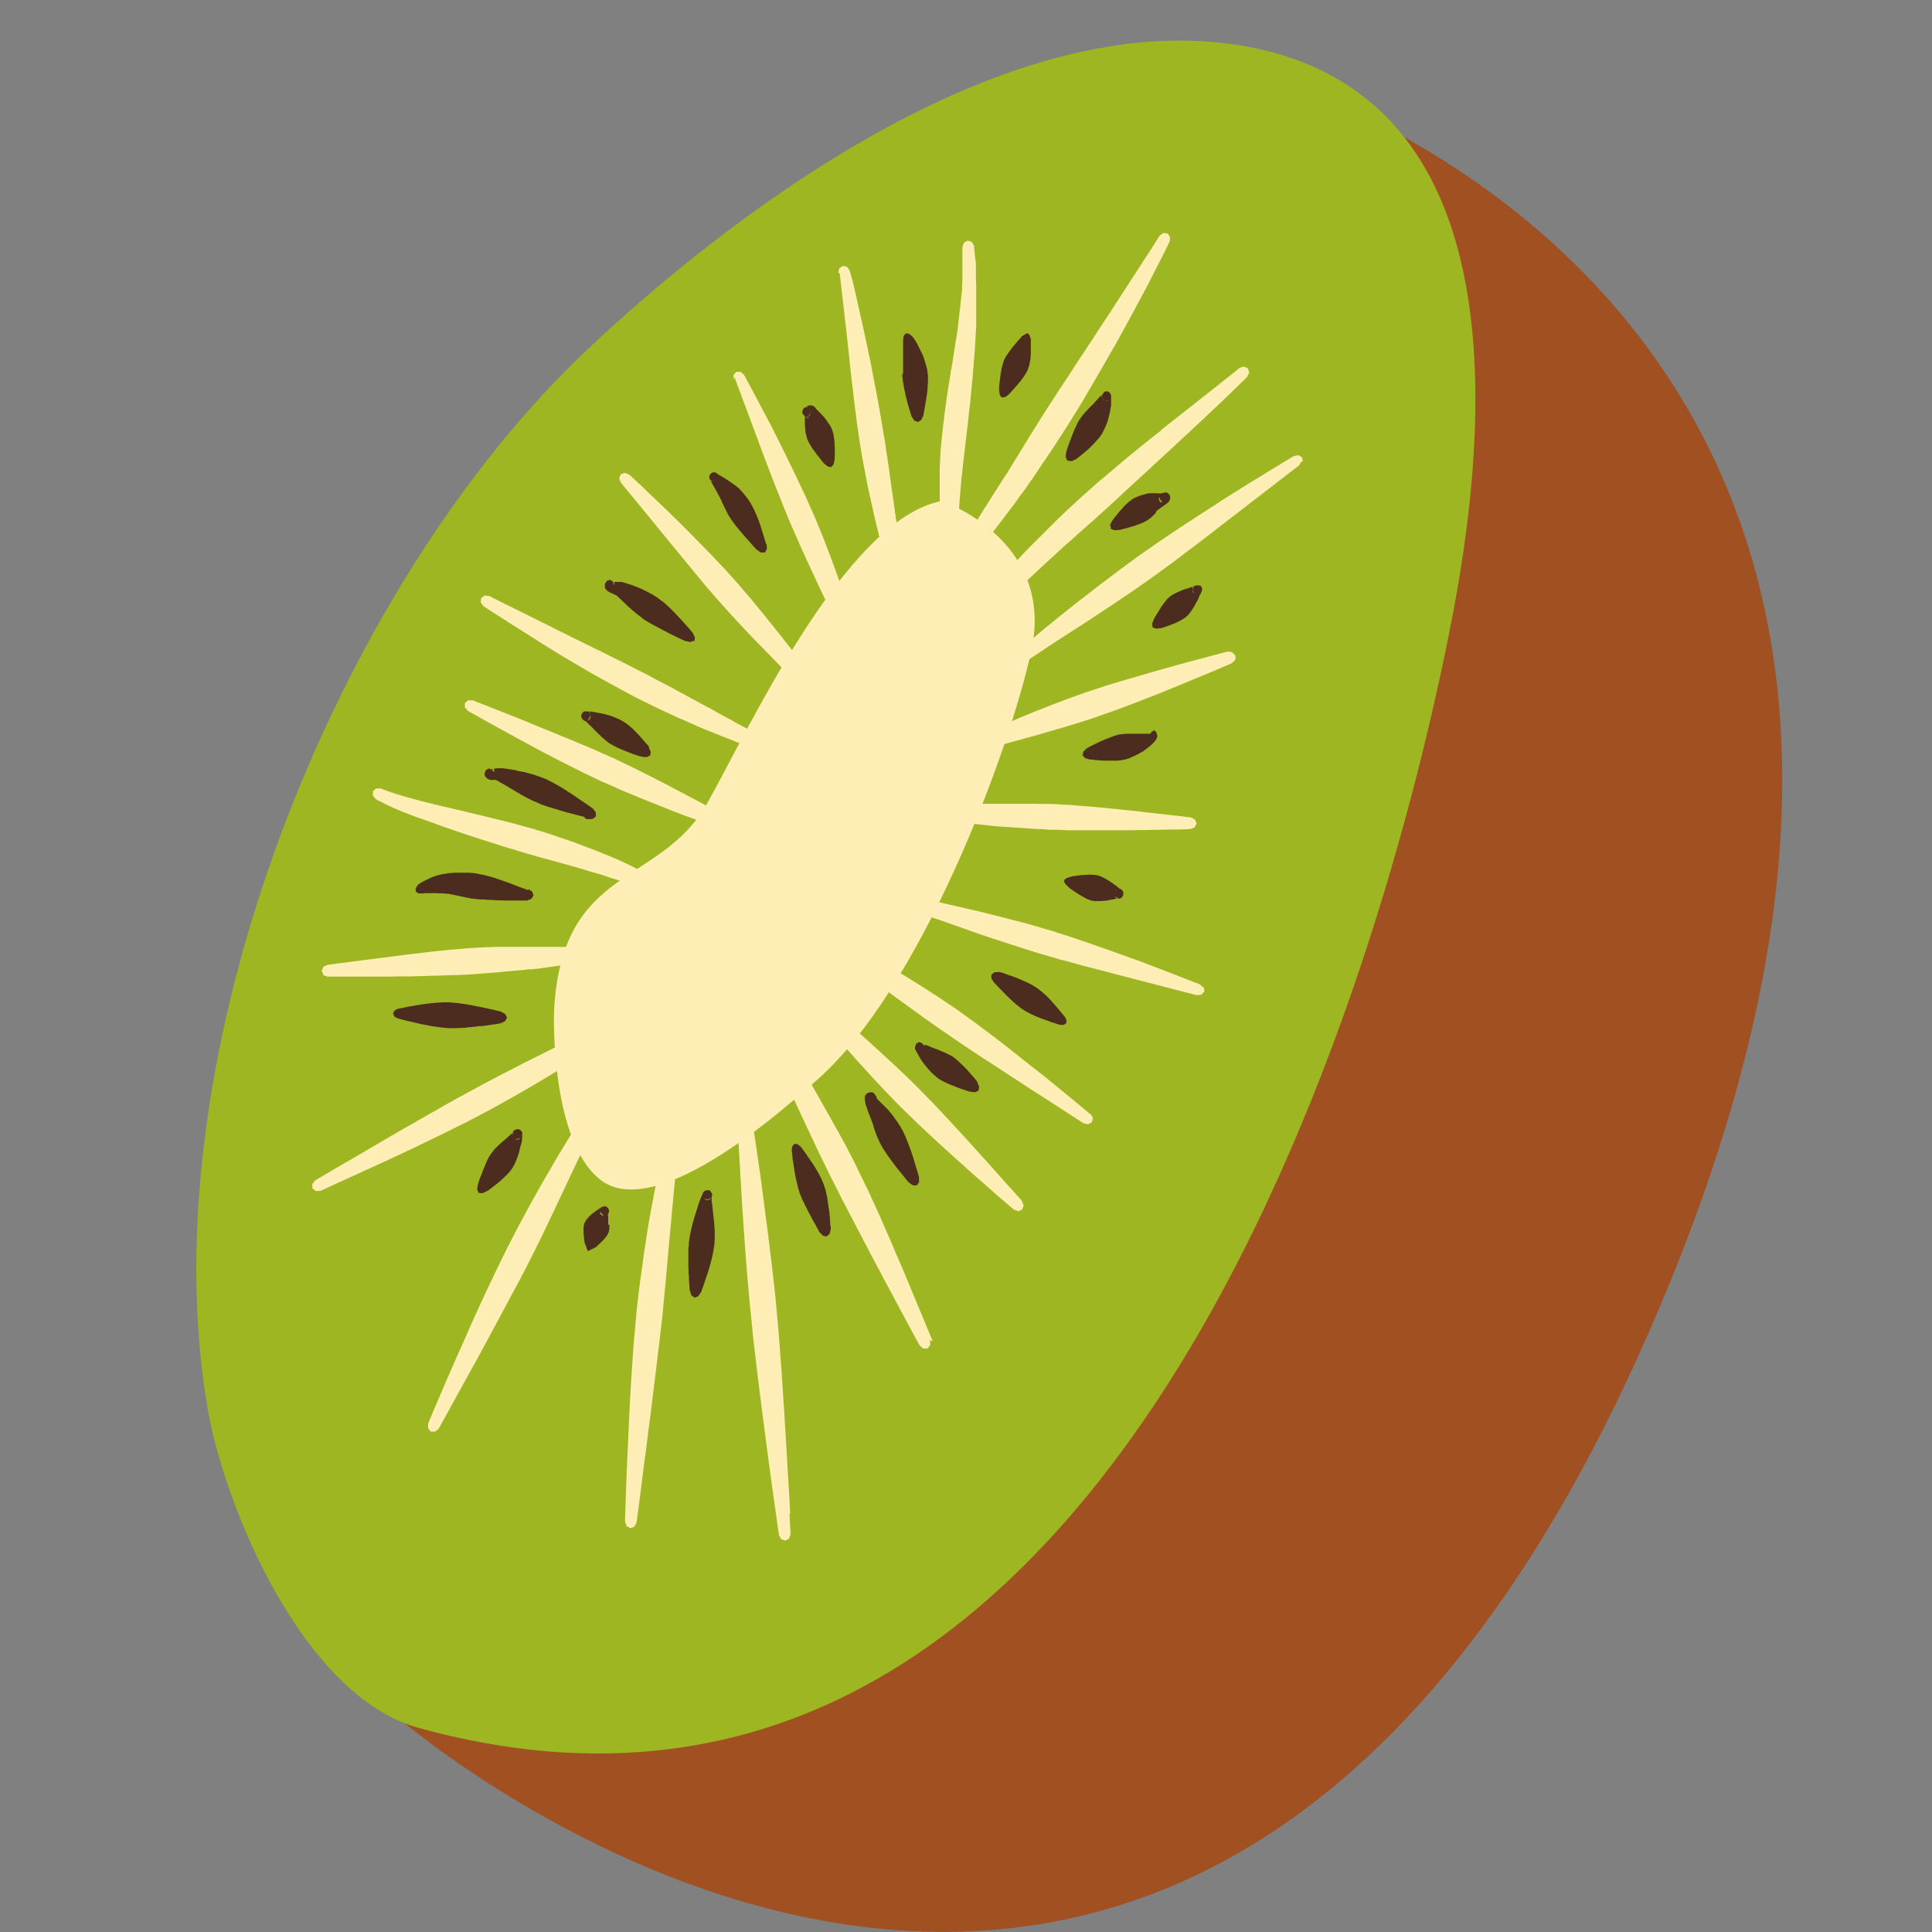 <?xml version="1.0" encoding="UTF-8"?>
<svg id="kiwi" xmlns="http://www.w3.org/2000/svg" xmlns:xlink="http://www.w3.org/1999/xlink" version="1.1" viewBox="0 0 1920 1920">
  <rect x="0" y="0" width="1920" height="1920" fill="#808080" stroke="none"/>
  <!-- Generator: Adobe Illustrator 29.2.1, SVG Export Plug-In . SVG Version: 2.1.0 Build 116)  -->
  <defs>
    <style>
      .st0 {
        fill: none;
      }

      .st1 {
        fill: #9db621;
      }

      .st1, .st2, .st3, .st4 {
        fill-rule: evenodd;
      }

      .st2 {
        fill: #4c2c1f;
      }

      .st3 {
        fill: #a05021;
      }

      .st4 {
        fill: #feedb5;
      }

      .st5 {
        clip-path: url(#clippath);
      }
    </style>
    <clipPath id="clippath">
      <rect class="st0" x="394.8" y="70.7" width="1376.3" height="1849.2"/>
    </clipPath>
  </defs>
  <g id="skin-kiwi">
    <g class="st5">
      <path class="st3" d="M1660.9,1271.2c-461.2,1134.5-1265.2,435.9-1265.2,435.9,0,0,273.7,166.3,708.4-393.3,436.4-561.8,139.3-1242.9,139.3-1242.9,0,0,817.7,215.8,417.5,1200.3"/>
    </g>
  </g>
  <path id="meat-kiwi" class="st1" d="M1444.4,607.3c-57.4,304.1-314.5,1307.2-1028.7,1109.8-113.9-31.5-193.2-218.8-210.1-321.4-57.1-346.8,125.4-810.5,379.1-1049.3C711.2,227.3,993.5,0,1240.6,46.5c250.7,47.3,245.7,338.3,203.8,560.8"/>
  <g id="mid-meat-kiwi">
    <path class="st4" d="M936,497.8s112.3,38.4,89.1,148c-20.5,96.7-110.1,340.5-216.9,430.7-19.1,16.1-154.5,141.4-212,95.6-47.5-37.8-46.1-156.1-45.6-166.8,7.1-145.9,104.7-123.8,152-206.7,39.5-69.4,136.5-282.6,233.5-300.8"/>
    <path class="st4" d="M895.6,607.5h0l2.9-.2h-.3c0,0-.3,0-.3,0h-3l.8.3ZM833,271.2h0l1-4.5,3.6-2.5h0l4.2.9,2.6,3.8h0l.5,1.8.5,1.8.5,1.8.5,1.8.5,1.8.5,1.8.4,1.8.5,1.8.4,1.8.5,1.8v.4l.4,1.4.4,1.8.4,1.8.4,1.8.4,1.8.4,1.8.4,1.8.4,1.8.4,1.8.4,1.8.4,1.8.4,1.8.8,3.7,1.7,7.3.8,3.7.8,3.7.8,3.7.4,1.8.4,1.9.8,3.7.8,3.7,2.3,11,.8,3.7.8,3.7v.2l.7,3.5.7,3.7.7,3.7,1.4,7.3,1.4,7.4.6,2.8,2.2,11.9,1.3,7.3,1.3,7.4v.5c0,0,.6,3.2.6,3.2l.6,3.7.6,3.7.6,3.7,1.3,7.3.4,2.2.2,1.5.5,3.7.5,3.7.6,3.7.6,3.7.5,3.7.4,2.3.2,1.4.5,3.7,1,7.4.5,3.7.5,3.7.3,1.8.2,1.7h0c0,.1.3,2,.3,2l.5,3.7.3,1.8.3,1.9,1.3,9.2.3,2.2.3,2.2v.9c0,0,.3,1.3.3,1.3l.3,2.2.6,4.4.6,4.4.6,4.4.6,4.4.4,2.6.2,1.8.6,4.4.6,4.4.6,4.4.6,4.4.6,4.4.6,4.4.6,4.4,1.2,8.8.2,1.6.2,1.1v.5l.9,6.4.2,1.6.2,1.6.2,1.6.2,1.6v.8c0,0,.2.8.2.8v.8l.2.8v.8c0,0,.2.8.2.8v.8l.2.8v.8l.2.8v.8l.2.9v4.2l-.2,1.6-.2,1v.5l-.2.5v.6c0,0,0,.2,0,.2v.2h0l.7.6h0l.3,3.6-2.3,2.9h-.2l-.2.2h-.2c0,0-.2.2-.2.2h-.2l-.3.2h-.3l-.3.2h-2.1l-.4-.2h-.4c0,0-.4-.3-.4-.3l-.4-.2-.4-.2-.3-.2-.2-.2h0l-.3-.3-.2-.3-.2-.3-.2-.2-.2-.3-.2-.2v-.2c0,0-.3-.2-.3-.2l-.2-.4v-.2l-.2-.2v-.4c0,0,0-.2,0-.2v-9.6h0v-.4h0v-.4h0c0,0,0,0,0,0h0c0,0,0,0,0,0h0c0,0,0,0,0,0h0c0,0,0,0,0,0v.2-.2h0l-.2-.7-.2-.8-.2-.8-.2-.8-.4-1.5-.2-.8-.4-1.5-.2-.8-.2-.8-.2-.8-.4-1.6-.4-1.5-.4-1.5-.4-1.6-.4-1.5-.4-1.6-.9-3.1v-.5c0,0-.4-1.1-.4-1.1l-.4-1.6-2.2-8.6-1.1-4.3-1.1-4.3-1.1-4.3-1.1-4.3-1.1-4.3-1.1-4.3-1.1-4.3-.4-1.7-.6-2.6-2.1-8.7-1-4.3-1.1-4.3-.5-2.2-.3-1.3-.2-.9-.5-2.2-.5-2.2-.8-3.7-.4-1.8-.8-3.7-.4-1.8-.4-1.8-.4-1.8-.4-1.8-.4-1.8h0c0-.1-.4-1.8-.4-1.8l-.4-1.8-.4-1.8-.4-1.9-.7-3.7-.7-3.7-.7-3.7-.7-3.7-.3-1.4-.4-2.3-.7-3.7-.7-3.7-.7-3.7-.6-3.7-.6-3.7-.3-1.5-.3-2.2-.6-3.7-.5-3.7-1.1-7.4-.5-3.7-.5-3.2v-.5l-1-7.4-.9-7.4-1.5-12-.3-2.9-.9-7.4-.9-7.4-.4-3.7-.4-3.7-.4-3.6v-.2l-.4-3.7-.4-3.7-.4-3.7-.4-3.7-.4-3.7-.4-3.7-.4-3.7-.2-1.9-.2-1.8-.8-7.4-.9-7.4-.4-3.7-.4-3.7-.2-1.9-.2-1.8-.2-1.8-.9-7.4-.2-1.8-.2-1.8-.2-1.9-.2-1.8-.2-1.5v-.4l-.3-1.8-.2-1.8-.2-1.8-.2-1.9-.2-1.8-.2-1.9-.2-1.8-.2-1.8-.2-1.8-.3-1.8-1.1-.2ZM851,663.7l2.6-1.7,3.7.5h0l-.5-.3-.7-.3-1-.2h-1.1l-1.1.4-.9.6-.7.6-.2.3h0ZM728.9,377.5v-4.7l2.8-3.3h4.3l3.5,3.1h0l1.5,2.8,1.5,2.8,1.5,2.8,1.5,2.8,1.5,2.8.7,1.3.8,1.5,1.5,2.8,1.5,2.8,2.9,5.6,1.5,2.8,4.4,8.4,1.5,2.8,1.5,2.8,1.5,2.8,1.5,2.8,1,2,.4.8,1.4,2.8,1.4,2.8,1.4,2.8,1.4,2.8,1.4,2.8,1.4,2.8,1.4,2.8,1.1,2.3.3.6,1.4,2.8,1.4,2.9,1.4,2.8,1.4,2.9,1.4,2.9,1.4,2.8,1.4,2.9,1.4,2.9v.2l1.4,2.7,8.1,17.3,1.3,2.7h0c0,.1,1.3,3,1.3,3l1.3,2.9,1.3,2.9,2.6,5.8,2.4,5.4.2.4,2.4,5.9,5.2,12.7,1.9,4.9,4.5,11.8,1.3,3.3.9,2.6,1.7,4.5,3.3,9,1.6,4.5h0l1.6,4.5,1.6,4.5,1.6,4.5,1.6,4.5.9,2.6.6,1.9,7.6,22.6,3,9,.9,2.8.6,1.9.3.9.5,1.4.5,1.4.5,1.4.9,2.9.2.7.2.7.2.7.2.7.2.7.2.7.9,2.9.2.7.2.7.2.7.3.9v.5c0,0,0,.5,0,.5l.2.7v.9c0,0,.3,1.1.3,1.1v.6l.2.6v.6l.2.6v.7l.2.6.2,1.3v1.3c0,0,.2.6.2.6v2.8h0v2.1c0,0,0,.3,0,.3,0,0-.2.4-.2.4l-.2.5-.4.6-.6.6-.4.3-.5.3-.5.3h0l-.6.2-.6.2h-1.7l-.9-.3-.7-.3-.3-.2h0l-2-3,.6-3.2h0c0,0-.2.5-.2.5h0v.3h0v.2h0v.2h0v.2h0c0,0,0-.1,0-.1h0c0,0,0-.1,0-.1h0c0,0,0-.1,0-.1h0v-.2h0v-1.2c0,0,0-.2,0-.2l-.2-.5v-.5c0,0-.3-.6-.3-.6v-.6c0,0-.3-.6-.3-.6l-.2-.6-.2-.6-.2-.6-.2-.6-.2-.6-.2-.5-.3-1-.3-.8-.2-.6v-.4c0,0-.2,0-.2,0h0c0,0,0,0,0,0v.5c0,0-.2-.7-.2-.7l-.3-.7-.3-.7-.3-.7-.3-.7-.3-.7-.3-.7-.9-2-.3-.7-.3-.7-.3-.7-.3-.7-1.3-2.6-.6-1.3-.7-1.3-.6-1.3-.4-.8-.9-1.8-1.3-2.7-4.2-8.6-4.2-8.6-4.2-8.6-2.1-4.3-.9-1.8-1.2-2.5-2.1-4.3-2.1-4.3-2-4.3-2-4.2h0l-2-4.4-2-4.3-2-4.3-1-2.1-1-2.2-1.2-2.5-1.5-3.2-2.6-5.8-2.6-5.8-2.2-4.8-.4-1-2.5-5.8-2.6-5.8-2.6-5.8-.2-.4-2.3-5.5-2.4-5.9-2.4-5.8-1.2-2.9h0c0-.1-1.1-3-1.1-3l-1.2-2.9-1.2-3-2.3-5.9-1.2-3-1.2-2.9-1.1-2.7v-.2l-1.2-3-1.1-3-1.2-3-1.1-3-2.3-5.9-1.1-3-1.2-3-.2-.6-.9-2.3-1.1-3-1.1-3-1.1-3-1.1-3-1.1-3-1.1-3-1.2-3-.3-.9-.8-2.1-3.3-8.9-1.1-3-1.1-3-1.1-3-1.1-3-1.1-3-2.3-5.9-1.1-3-1.1-3-.6-1.6-.5-1.3-2.2-5.9-1.1-3-1.1-3-1.1-3h0l-.7,3.2ZM616.4,478.9l2.3,2.8,4.6,5.6,2.3,2.8,1.5,1.8.8,1,2.3,2.8,4.6,5.6,4.6,5.6,2.3,2.8,2.3,2.8,2.3,2.8,2.3,2.8,2.3,2.8,2.2,2.7v.2c0,0,2.4,2.8,2.4,2.8l2.3,2.8,2.3,2.8,2.3,2.8,2.3,2.8,2.3,2.8,1.9,2.4.4.4,2.3,2.8,2.3,2.8,2.3,2.8,2.3,2.8,2.3,2.8,2.3,2.8,2.1,2.5.2.3,2.3,2.8,2.3,2.8,2.3,2.8,2.3,2.8,2.3,2.8,2.3,2.8,1.4,1.7.9,1.1,2.4,2.7,2.4,2.7,4.7,5.5,2.4,2.7,1.2,1.4,3.6,4,4.8,5.4,4.9,5.4h0l4.9,5.3,5,5.3,4.4,4.7,5.5,5.8,9.3,9.6.8.8,10.1,10.3.2.2.2.2.7.7.9,1,1.2,1.2.5.6,2.4,2.4,3.6,3.7,4.1,4.2,4.4,4.6,2.3,2.4,2.4,2.4,2.4,2.5,2.4,2.5,2.4,2.5,1,1.1,1.3,1.4,2.4,2.4,2.3,2.3,2.2,2.2,2.1,2.1,1,1,1,1,1,.9.9.9.9.9.8.8.8.8.8.8.7.7.7.7.6.6.6.6.5.5.5.4.2.2.2.2.2.2h0l.2.2.2.2.2.2.2.2.2.2.3.2.2.2.3.2.5.2.8.3h2.5c0,0,.6-.4.6-.4h0l2.5-2.8v-3.5h0l-2.6-2.5h-3.7l1.2-.3h1.3l1,.2h0l.5.2h0l.3.2h.2c0,0,.2.2.2.2h.3c0,0,0,0,0,0h0c0,0,0,0,0,0h0c0,0,0-.3,0-.3h0v-.2c0,0-.3-.2-.3-.2l-.2-.2-.4-.4-.4-.5-.5-.6-.5-.7-.5-.7-.6-.8-.6-.8-.7-.9-.7-.9-.7-1-.8-1-.8-1.1-.8-1.1-.9-1.1-1.8-2.4-1.8-2.5-1.9-2.6-2-2.7-1.1-1.5-.9-1.2-4.1-5.5-2.1-2.8-2-2.7-2-2.7-3.8-5.2-3.5-4.7-3-4.1-2-2.7-.5-.6-1-1.3-.8-1.1-.6-.8-.3-.3-.2-.3-4.5-5.7-4.5-5.7-.7-.9-8.3-10.4-5-6.2-4.1-5-4.6-5.6-4.6-5.6h0l-4.7-5.5-4.7-5.5-3.5-4.1-1.2-1.4-2.4-2.7-2.4-2.7-7.3-8.1-.9-1-1.5-1.6-2.5-2.6-2.5-2.6-5-5.3-2.5-2.6-2.5-2.6-.3-.3-2.3-2.3-5.1-5.2-2.5-2.6-2.6-2.6-2.5-2.6-2.6-2.6-2.6-2.6-2.6-2.6-2.6-2.6-7.8-7.7-2.6-2.5h0c0-.1-2.5-2.5-2.5-2.5l-2.6-2.5-2.6-2.5-2.6-2.5-2.6-2.5-2.6-2.5-5.3-5-2.6-2.5-2.6-2.5-2.6-2.5-.9-.9-1.7-1.6-2.7-2.5-2.7-2.5-2.7-2.5-2.7-2.4h0l-4.3-1.8-4.1,1.4h0l-1.6,4,1.6,4.4h0v-.8ZM790.6,751.8h0v.4h0v.4h0v.3h0v.3h0v.2h0v-3.6l-.2.5h0v.5h0v.5h0v.5h.2ZM791.2,749.4v.2l1.4-1.7h0l-.3.2h0l-.3.2-.3.3h0l-.3.4h0l-.3.4h0ZM480.5,602.4l-2.8-3.7.4-4.3h0l3.5-2.6,4.6.5h0l3.2,1.6,6.3,3.2,3.2,1.6,3.2,1.6,1.3.6,1.9.9,3.2,1.6,3.2,1.6,3.2,1.6,12.7,6.3,3.2,1.6,3.2,1.6,3.2,1.6,3.2,1.6,3.2,1.5,1.6.8,1.5.8,6.3,3.2,9.5,4.7,3.2,1.6,3.2,1.6,1.6.8,1.5.7,3.2,1.6,15.8,7.8,3.2,1.5,2.3,1.1.9.5,3.2,1.6,3.2,1.6,3.2,1.6,3.2,1.6,3.2,1.6,3.2,1.5,3.2,1.6,1.6.8,1.5.8,3.1,1.6,3.1,1.6,3.2,1.6,3.1,1.6,7.4,3.7,2,1.1,3.1,1.7,6.2,3.3,6.2,3.2,2.4,1.2.8.4,3.1,1.7,3.1,1.7,3.1,1.7,3.1,1.7,3.1,1.6,3.1,1.7,1.5.8,1.6.9,3.1,1.7,4.7,2.5,2.3,1.3,2.4,1.3,2.3,1.2,2.3,1.3,2.4,1.2h.2c0,0,2.2,1.3,2.2,1.3l2.3,1.3,2.3,1.3,2.3,1.3,2.3,1.3,2.3,1.3,2.3,1.2,2.3,1.2,2.3,1.2h.2c0,0,2.1,1.3,2.1,1.3l2.3,1.3,2.3,1.3,2.3,1.2,2.3,1.3,2.3,1.2,2.3,1.2,2.3,1.2,3.5,1.8,1.2.6,2.4,1.2,2.4,1.2,1.2.6,2.4,1.2,1.2.6,1.2.6,1.2.6,1.2.6,1.2.6.5.2.5.3,1,.5h.2l.8.5,1,.5,1,.5,1,.5,1.9,1,1,.5,1.9,1,1,.5.5.2.5.3,1,.5.5.2,1,.5.5.2.5.2.5.2.5.2.5.2.5.2.5.2.5.2.9.4.5.2,1,.4.5.2,1.9.7.9.3.5.2.5.2.9.3h.5c0,0,1,.4,1,.4h.2l1.1.4h.4c0,0,.2,0,.2,0h.7c0,0,0,0,0,0h3.1l2.7,2.5h0v.5c0,0,.2.4.2.4v.4l.2.5v1.7c0,0-.3.6-.3.6l-.2.5-.3.5-.3.4-.3.4-.3.3-.3.3-.3.2-.3.2h-.3c0,0-.3.2-.3.2h-.2l-.2.2h-.6c0,0-.3,0-.3,0h-7.1l-.6-.2h-.6c0,0-.6-.2-.6-.2h-.6c0,0-.6-.2-.6-.2l-1.7-.4h-.6c0,0-.6-.3-.6-.3l-.6-.2h-.6c0,0-.6-.3-.6-.3l-.6-.2-.6-.2-.6-.2-.6-.2-1.7-.5-.6-.2-.6-.2-.6-.2-.6-.2-.6-.2-1.1-.4-.6-.2-.6-.2-.5-.2-.6-.2-1.1-.4-1.1-.4-1.1-.4-1.1-.4-1.1-.4-2.1-.8-1-.4-1-.4-1-.4-.8-.3h-.2l-1-.4-.5-.2-.5-.2-1.3-.5-1.3-.5-1.3-.5-2.5-.9-1.3-.5-1.3-.5-1.3-.5-1.3-.5-1.3-.5-10-3.8-2.5-1-2.5-1-2.5-1-5-2-2.5-1-2.3-.9h-.2l-2.5-1.1-2.5-1-2.5-1-2.5-1-2.5-1-2.5-1-2.5-1-2.5-1-2.3-1h-.2l-2.4-1.2-2.4-1.1-4.9-2.1-2.4-1.1-4.9-2.1-3.3-1.4-1.7-.8-1.5-.7-3.2-1.5-3.2-1.5-3.2-1.5-3.2-1.5-3.2-1.5-3.2-1.5-.8-.4-2.4-1.2-6.4-3.1-3.2-1.6-3.2-1.6-3.2-1.6-2-1-1.1-.6-3.2-1.7-3.1-1.7-3.2-1.7-3.1-1.7-3.1-1.7-3.1-1.7-1.5-.8-1.6-.9-3.1-1.7-3.1-1.7-3.1-1.7-6.2-3.5-3.1-1.7-3.1-1.8-.9-.5-2.2-1.3-3.1-1.8-9.2-5.4-3.1-1.8-3-1.8-3.1-1.8-1.5-.9-1.6-1-3-1.8-3-1.9-6.1-3.7-3-1.9-3-1.9-3-1.9-1.5-.9-1.5-1-3-1.9-3-1.9-9-5.7-3-1.9-3-1.9-3-1.9-3-1.9-3-1.9-7.8-5-1.2-.8-3-1.9-3-1.9-8.9-5.8h0l.8.2ZM737.7,823.8l.2.8.2-1.4-.5.7h0ZM738.3,826l.3,1.1,1.3,1.2-1.6-2.2h0ZM728.3,826.4l-.8-.2-.8-.2-.8-.2-.8-.2-2.3-.7-.8-.2-3-.9-1.5-.5-1.5-.5-1.5-.5-1.5-.5-2.3-.8-.6-.2-2.1-.7-2.1-.7-4.1-1.4-2.1-.7-2.1-.7-2.1-.7-2.1-.7-2.1-.8-2-.7-10.3-3.7-2-.8-2-.8-.9-.3-1.2-.5-4.1-1.6-8.1-3.2-4-1.6-1.9-.8-2.1-.8-4-1.6-4-1.6-5.8-2.3-3.4-1.4-2.4-1-5.8-2.4-5.8-2.4-5-2.1-.8-.4-11.5-5.1-5.6-2.4h-.2l-5.7-2.8-11.3-5.4-1.7-.8-3.9-2-16.8-8.4-.6-.3-5-2.6-5.6-2.9-5.6-2.9-5.6-2.9-.5-.3-5-2.7-5.5-3-5.5-3-5.5-2.9h0l-11-6.1-5.5-3-5.5-3-11-6.1-2-1.1-3.4-1.9-5.5-3.1-5.5-3.1h0l-3.2-3.6v-4.3h0l3.4-2.8,4.8.2h0l11.7,4.6,3.7,1.4,2.2.9,5.8,2.3,5.8,2.3,5.8,2.3,5.8,2.3,5.8,2.3,5.8,2.3h0l5.7,2.4,5.8,2.4,5.8,2.4,5.3,2.1.5.2,11.6,4.8,5.8,2.4,5.2,2.1.6.2,5.8,2.5,5.8,2.4,5.8,2.4,4,1.7,1.7.8,5.7,2.6,5.7,2.5,5.7,2.5h.2l5.5,2.7,11.3,5.4.8.4,4.8,2.4,11.2,5.6,2.3,1.1,3.3,1.7,5.6,2.9,3.9,2,3.9,2,2,1,1.8,1,3.8,2,3.8,2,3.8,2,1.9,1,1.9,1,1.1.6.8.4,1.9,1,1.9,1,1.9,1,1.9,1,3.8,2,1.9,1,1.9,1,1.9,1,1.9,1,1.9,1,1.9,1,1.9,1,1.9,1,1.9,1,3.9,1.9.6.3,2.2,1.1,1.4.7,1.4.7,1.4.7,1.4.7,1.4.7,2.1,1,.7.3.7.3.7.3.7.3,1.4.6.7.3.7.3.7.3,1.4.6,2.1.9.7.3h-.4,0,0,.5c0,0,.4,0,.4,0,0,0,.5.3.5.3h.5c0,0,.5.3.5.3h.6c0,0,.5.3.5.3h.5c0,0,.5.2.5.2h.4c0,0,.3,0,.3,0h.2-1l-1.6.5-.5.7,1.5-1,3.7.5h0l.5.4.4.4.4.5.4.6.3.6.2.7v2.2c0,0-.4.8-.4.8l-.4.7-.5.6-.6.5-.7.4h0l-.8.3-.8.2h-3.5c0,0-1.2,0-1.2,0,0,0-.6-.2-.6-.2h-1.1c0,0-.5,0-.5,0h-.5c0,0-.2,0-.2,0h-.8c0,0-.9-.3-.9-.3l-.8-.2-3.1-.9-.8-.2-.8-.2h.4ZM374.9,795l.8.4,1.6.8.8.4.8.4.8.4.8.4,1.7.9.9.4,1.7.9.9.4.9.4,1.8.9,1.9.9.5.2.4.2,1,.4,1,.4,2,.9,1,.4,1,.4,2.1.9,1,.4,1,.4,1.1.4,1.1.4,2.1.9,1.1.4,1.1.4,2.2.9,1.1.4,1.1.4,1.1.4,1.1.4,1.2.4,1.2.4,1.1.4,1.2.4,1.2.4,1.2.5,1.2.4,1.2.4,1.2.4,1.2.5,1.2.4,2.4.9h.4c0,0,2.1.9,2.1.9l2.5.9,2.5.9,2.5.9,2.6.9,2.6.9,2.6.9,2.6.9,2.6.9,1.6.5,1,.4,2.7.9,5.4,1.8,5.4,1.8,5.5,1.8,4.8,1.6.7.2,5.6,1.7,5.6,1.8,5.6,1.8,5.7,1.8.6.2,2.3.7,2.8.8,2.8.8,2.8.9,5.7,1.7,2.8.9,1.5.5,1.3.3,2.9.8,2.8.8,2.8.8,2.8.8,2.8.8,2.8.8,1.2.3,1.7.4,2.8.8,5.6,1.5,1.4.4,1.4.4,1.4.4,4.1,1.1,1.4.4.8.2.6.2,5.4,1.5,4,1.1,1.3.4,1.3.4,1.3.4,1.3.4,1.3.4,1.3.4,1.3.4,1.3.4h.2l1.1.4,1.3.4,3.9,1.1,2.5.7,2.5.7,1.3.4,1.2.4,1.2.4,1.2.4,1.2.4,1.2.4,1.2.4.5.2.7.2,1.2.4,1.2.4,2.4.7,2.3.7,1.1.4,1.1.4,1.1.4,1.1.4,2.2.8,1.1.4,1.1.4,1.1.4,2.1.8,2.1.8,1,.4,2.1.8,1,.4,1,.4,1,.4,1,.4,1,.4,1,.4,1.9.8.9.4,1.8.8.9.4h0l.8.4.9.4.9.4,1.7.8.4.2.4.2.4.2.4.2.4.2.4.2.4.2.4.2.4.2.4.2.4.2.4.2.4.2.4.2.4.2.4.2.4.2.4.2.7.4.4.2.3.2.4.2.3.2.4.2.3.2.3.2.3.2.3.2.3.2.3.2.3.2.6.4.3.2.3.2.3.2.3.2.3.2.3.2.3.2.3.2.3.2.3.2.3.2.3.2.6.4.3.2.3.2.3.2.5.4.2.2.2.2.2.2.5.4.2.2.2.2.2.2.2.2.2.2h0l.2.2.4.4h0l3.4,1.6,3.3-1h0l1.5-3.2-1-3.6h0l-.2-.3-.5-.7-.7-.8-.2-.3-.2-.3-.3-.3-.2-.3-.3-.3-.3-.3-.3-.3-.3-.3-.3-.3-.3-.3-.3-.3-.3-.3-1.2-1.2-.3-.3-.3-.3-.6-.6-.3-.3-.3-.3-1.3-1.2-.7-.6-.3-.3-1-.9-.7-.6-.4-.3-.3-.3-.4-.3-.4-.3-.4-.3-.4-.3-.4-.3-.4-.3-.4-.3-.4-.3-.4-.3-.4-.3-.8-.6-.4-.3-.4-.3-.4-.3-.4-.3-.4-.3-.4-.3-.4-.3-.4-.3-.4-.3-.4-.3-.4-.3-.4-.3-.4-.3-.4-.3-.4-.3-.4-.3-.9-.6-.9-.6-.8-.5h0l-.9-.6-.9-.6-1.9-1.1-1.9-1.1-1-.6-2-1.1-1-.5-2-1.1-2.1-1.1-1-.5-1-.6-1.1-.6-1.1-.5-2.1-1.1-1.1-.5-1.1-.6-1.1-.5-1.1-.5-1.1-.5-1.1-.6-1.2-.5-1.1-.6-1.1-.5-1.2-.5-1.2-.6-1.2-.5-1.2-.5-1.2-.5-.7-.3-.5-.2-1.2-.5-1.2-.5-1.2-.5-2.4-1-2.5-1-1.3-.5-1.2-.5-1.3-.5-3.8-1.6-1.3-.5-1.3-.5-1.3-.5-1.3-.5-2.6-1-2.6-1-1.3-.5-2.7-1-1.3-.5-2.7-1-2.7-1-1.3-.5-1.4-.5-.6-.2-.8-.3-1.4-.5-1.4-.5-1.4-.5-1.4-.5-2.8-.9-4.2-1.4-5.6-1.9-1.6-.6-1.2-.4-2.8-.9-2.8-.9-2.8-.9-5.7-1.7-2.9-.9-1.3-.4-1.5-.4-2.9-.8-2.9-.8-2.9-.8-2.9-.8-2.9-.8-2.9-.8-2.3-.6-.6-.2-5.8-1.4-5.7-1.4-5.7-1.4-5.7-1.4-.7-.2-5-1.2-5.6-1.3-2.8-.7-2.8-.7-2.7-.6-2.7-.7-2.7-.7-1.1-.2-1.7-.4-2.7-.6-5.3-1.3-2.6-.6-2.6-.6-2.6-.6-2.6-.6-2.5-.6-2.1-.5h-.4l-2.5-.7-1.2-.3-1.2-.3-1.2-.3-1.2-.3-1.2-.3-1.2-.3-1.2-.3-1.2-.3-1.2-.3-1.2-.3-1.1-.3-1.2-.3-1.1-.3-1.1-.3-1.1-.3-1.1-.3-1.1-.3-1.1-.3-1.1-.3-1.1-.3-1.1-.3-1.1-.3-1.1-.3-1-.3-1-.3-1-.3-1-.3-1-.3-1-.3-1-.3-2-.6-1-.3h-.4c0,0-.5-.3-.5-.3l-.9-.3-1.9-.6-.9-.3-.9-.3-.9-.3-2.6-.9-1.7-.6-.8-.3-.8-.3-1.6-.6-1.5-.6-.8-.3h-4.6l-3.2,2.8h0v4.3c-.1,0,2.9,3.5,2.9,3.5h0l1.4.8ZM613.2,956.7h-.2,1.1-.2c0,0,0,0,0,0h0l-.2-.2h-.2,0l-.3.2ZM613.7,953.5v1.4l.2.8h0l.2.4h0v.3h0v.2h0v.2h0c0,0-.5-3.5-.5-3.5v.4l-.2-.2ZM614,952.5l1.2-1.8h-.2c0,0-.8,1.2-.8,1.2l-.2.6ZM616.6,949.7l2-.3h-.2l-1.8.3h0ZM321.7,968.8l-2-3.8h0l1.6-4.1,4.2-2.1,3.1-.4,3.1-.4,3.1-.4,3.1-.4,3.1-.4h.4l2.7-.4,3.1-.4,3.1-.4,3.1-.4,3.1-.4,3.1-.4,3.1-.4,3.1-.4,3.1-.4,3.1-.4,3.1-.4,3.1-.4,1.8-.2,1.3-.2,3.1-.4,3.1-.4,12.5-1.6,3.7-.5,2.6-.3,6.2-.7,12.5-1.5,3-.4,3.3-.3,6.3-.7,3.1-.3,3.1-.3,6.3-.6h1.1c0,0,2-.3,2-.3l3.1-.2,3.2-.3,6.3-.5,3.2-.2,2.7-.2h.4l3.2-.2,6.3-.3,3.2-.2h3.2c0,0,3-.2,3-.2h9.8c0,0,3.2,0,3.2,0h3.2c0,0,3.2,0,3.2,0h40c0,0,1.4,0,1.4,0h23.9l3.7.2h2.1l2.2.2h2.8c0,0,.7,0,.7,0h.7c0,0,.7,0,.7,0h.7c0,0,.7,0,.7,0h.7l.7.2h.7l.7.2,2.2.3h.7c0,0,.7.2.7.2l1.4.2h.7c0,0,.7.2.7.2h.7c0,0,.7.2.7.2l1.4.2h.7c0,0,.7.3.7.3l.7.2h.7c0,0,1.4.4,1.4.4h.7c0,0,.7.3.7.3l.7.2.7.2.7.2.7.2,2.1.6.7.2.7.2.7.2.7.2.7.2h.5c0,0,.2,0,.2,0l.2.2h.2l.2.2h.2l.2.2h.2l.2.2.2.2.3.2.2.2.2.2.2.2.2.2.2.2.4.3.3.3.3.2h.2c0,0,0,.3,0,.3h0l-.2-.2h-.3c0,0-.4-.2-.4-.2h-.4l2.7,1.8h0v.2c0,0,0,.2,0,.2,0,0,.3.3.3.3l.2.4.2.6v1.1c0,0,0,.7,0,.7h0l-.2.8-.3.8-.4.6-.5.5-.5.4-.6.4-.6.3h0l-.6.2h-.6c0,0-.6.2-.6.2h-.5l-.8-.2-.5-.2-.4-.2-.3-.2-.3-.2h-.2c0,0-.2-.2-.2-.2h-.2v-.2l-.2-.2-.3-.2-.3-.2-.3-.2h-.8c0,0-.6,0-.6,0l-1.3-.2h-.6l-.6-.2h-.6l-1.3-.2h-1.9c0,0-1.3,0-1.3,0h-.6c0,0-.7,0-.7,0h-14c0,0-.6,0-.6,0h-2c0,0-.7,0-.7,0h-2.7c0,0-.7,0-.7,0h-.7c0,0-.7,0-.7,0l-3.4.4h-1.4c0,0-2.8.4-2.8.4l-1.4.2-1.4.2-1.4.2-1.4.2-4.2.6-4.2.6-1.4.2-2.8.4-1.4.2-1.4.2-1.4.2-2.8.4-4.2.6-1.4.2-1.4.2-2.8.4-1.4.2-1.4.2-2.8.3h-1c0,0-.4.2-.4.2h-1.4c0,0-1.3.3-1.3.3h-1.4c0,0-.7,0-.7,0h-.7c0,0-1.6,0-1.6,0,0,0-1.5.3-1.5.3l-3.1.3-3.1.3-3.1.3-2.1.2h-1l-3.1.3-3.1.3-3.1.3-3.1.3-3.1.3-3.1.3h-.2l-2.9.2-6.2.5-3.1.2-6.2.5h-.4l-2.7.2-3.1.2-3.1.2-6.2.3-3.1.2h-2c0,0-1.1,0-1.1,0h-3.1c0,0-3.1.2-3.1.2h-3.1c0,0-3.1.2-3.1.2l-6.3.2h-3.3c0,0-3,.2-3,.2l-12.6.3-6.3.2h-6.3c0,0-6.3,0-6.3,0,0,0-6.3.2-6.3.2h-6.4c0,0-1.3,0-1.3,0h-52.6c0,0-3.2,0-3.2,0h0l-4.4-1.7.6-.6ZM639.1,997.3v.2h0v.2h0v.2h0v.2h0v.2c0,0,0,0,0,0v.2h0v.2c0,0,0,0,0,0v.2h0l.2.2h.2c0,0,.2.2.2.2h.2c0,0,.2,0,.2,0h1l-1.6-2.2h-.6ZM620.8,1021.9l-.9.6-1.5.9-.5.3h0c0,0,0,0,0,0l-1.2.9-1.2.8-1.2.8-1.2.8-1.2.8-1.2.8-1.2.8-1.2.8-1.2.8-1.2.8-1.2.8-2.4,1.6-1.2.8-4.9,3.2-4.9,3.2-9.9,6.2-2.5,1.5-1.3.8-1.1.7-2.5,1.5-2.5,1.5-7.4,4.5-5,3-3.7,2.2-6.3,3.8-5,3-2.5,1.5-2.5,1.5-3.3,2-3,1.8-.3.2-3.3,1.9-3.3,1.9-10,5.8-3.3,1.9-1.9,1.1-1.5.8-3.4,1.9-3.4,1.9-3.4,1.9-3.4,1.9-3.4,1.9-3.1,1.7h-.2c0,0-3.4,1.9-3.4,1.9l-3.4,1.8-3.4,1.8-3.4,1.8-3.4,1.8-3.4,1.8-2.5,1.3-.9.5-3.4,1.7-3.5,1.7-3.4,1.7-3.5,1.7-3.4,1.7-6.9,3.4-1.7.9-1.7.8-3.5,1.7-3.5,1.7-6.9,3.3-3.5,1.7-3.5,1.7-5.7,2.7-1.2.6-7,3.3-14,6.6-5.6,2.6-1.4.6-7,3.2-14,6.4-7,3.2-7,3.2-7,3.2-2.2,1-4.8,2.2-7,3.2-7,3.2h0l-4.8.4-3.5-2.7h0l-.2-4.4,3.1-3.7,6.7-3.9,6.6-3.9,4.5-2.7,2.1-1.2,6.7-3.9,13.3-7.7,13.3-7.8,6.7-3.9,1.3-.8,5.3-3.1,13.3-7.7,6.7-3.9,1.2-.7,5.5-3.1,20-11.5,1.7-1,1.7-.9,3.4-1.9,3.3-1.9,3.3-1.9,3.4-1.9,3.3-1.9,3.4-1.9,3.3-1.9.9-.5,2.5-1.3,3.4-1.8,6.7-3.7,3.4-1.8,6.7-3.7h.2c0,0,3.2-1.8,3.2-1.8l3.4-1.8,3.4-1.8,3.4-1.8,6.8-3.6,1.5-.8,2-1,3.4-1.7,3.4-1.7,3.4-1.8,3.4-1.7,3.4-1.8,3.4-1.8.4-.2,3.1-1.5,3.4-1.7,2.6-1.3,2.6-1.3,5.2-2.6,6.5-3.3,3.9-1.9,5.2-2.6,2.6-1.3,2.6-1.3,2.6-1.3,2.6-1.3,2.6-1.3,1.2-.6,1.4-.7,2.6-1.3,2.6-1.3,5.2-2.5,2.6-1.3,2.6-1.3,2.6-1.3,2.6-1.3,2.6-1.3,1.3-.7,1.3-.6,2.6-1.3,1.3-.6,5.1-2.6,1.3-.7,1.3-.7,1.3-.7,1.3-.7,1.3-.7h.2v-.2h.2c0,0,.6-.4.6-.4l1.6-.8,1-.5,1.1-.5,1.2-.6,1.3-.6,1.3-.6.7-.3.7-.3.7-.4.7-.3.7-.4.7-.4,1.5-.8,3.7-2,.7-.4.7-.4.7-.4.7-.4,1-.6.6-.4.3-.2.3-.2.3-.2.3-.2.3-.2.3-.2.3-.2.6-.4.3-.2.3-.2.3-.2.2-.2.5-.3.2-.2.2-.2.2-.2.2-.2h.2c0,0,.2-.3.2-.3h.2c0,0,.2-.3.2-.3h.2l.3-2.9h0l2.8-2.2,3.7.4h.2l.2.2h.2c0,0,.4.4.4.4l.2.2.4.4.2.2.2.2.2.2.2.3.2.3.2.3v.3c0,0,.3.3.3.3l.2.6v.3h0v2.7c0,0,0,.2,0,.2v.2c0,0,0,.2,0,.2v.2c0,0-.3.4-.3.4v.2l-.2.2v.2l-.4.5-.4.6v.2c0,0-.3.3-.3.3l-.2.3-.2.3-.2.3-.2.3-.2.3-.2.3-.2.3-.2.2-.7.8-.3.2-.3.3-.8.8-.3.2-.9.8-.9.8-.3.3-.3.3-.6.5-.3.3-.3.3-1,.8-.4.3-.3.3-.7.5-.7.5-.7.5-2.2,1.6-.7.5-2.2,1.5-.7.5-.7.5-.7.5-1.4.9-.7.4-.7.4-.6.4-.6.4-1.2.8-1.1.7-1,.7-1.1.7ZM614,1069.8l-3.6-.7h-.6l-.6.3h-.3c0,0-.5.4-.5.4h-.2c0,0-.2.3-.2.3h-.2c0,0-.2.3-.2.3l-.2.2-.2.2-.2.2-.2.2-.4.3-.2.2-.6.6-.2.2-.2.2-.2.2-.4.4-.2.2-.4.4-.2.2-.2.2-.2.2-.4.5-.5.5-.2.3-.2.3-.2.3-.2.3-.5.6-.5.6-.5.6-.5.6-.5.7-.5.7-.5.7-.5.7-.6.7-.5.8-.6.8-.6.8-.6.8-.6.8-1.2,1.7-.6.9-.6.9-.7.9-.7.9-.7,1-.7,1-.7,1-.7,1-.7,1-.7,1.1-.7,1.1-.7,1.1-.7,1.1-.7,1.1h0l-.7,1.2-.8,1.2-.8,1.2-.8,1.2-.8,1.2-.8,1.2-.8,1.2-.8,1.3-.8,1.3-.8,1.3-.8,1.3-.8,1.3-.8,1.3-.8,1.3-.9,1.3-.9,1.4-.9,1.4-1.7,2.8-.9,1.4-.9,1.5-.9,1.5-1.8,2.9-1.8,3-1.8,3-1.9,3.1-.9,1.5-1,1.6-1.9,3.2-1.9,3.2-1.9,3.3-1.9,3.3-1.9,3.3-2,3.4-1.1,1.8-.9,1.6-2,3.5-2,3.5-2,3.5-2,3.5-2,3.6-2,3.6-.4.8-1.6,2.8-2,3.6-2,3.7-2,3.7-4,7.4-1.1,2-.9,1.7-2,3.8-2,3.8-3.9,7.6-2,3.8-.9,1.8-1,2-3.8,7.7-3.8,7.7-1.9,3.8-1.5,3.1-.4.8-1.8,3.8-1.8,3.8-1.8,3.8-1.8,3.8-1.8,3.8-1.8,3.8-1.7,3.7-.3.6-1.4,3.1-1.7,3.7-1.7,3.7-1.7,3.7-3.3,7.2-3.2,7.1-.4.9-2.7,6.2-3,6.9-3,6.7-2.9,6.5-1.2,2.6-1.6,3.7-2.7,6.2-2.6,5.9-2.5,5.7-2.4,5.5-2.2,5.2-2.1,4.9-2,4.7-1.9,4.4-.6,1.4-1.1,2.6-1.6,3.7-1.4,3.4-1.3,3-1.1,2.7-.9,2.3-.8,1.9v4.6c-.1,0,2.7,3.3,2.7,3.3h4.3c0,0,3.5-2.9,3.5-2.9h0l1-1.8,1.2-2.2,1.4-2.5,1.6-2.9,1.8-3.2,1.9-3.5,1.4-2.5.7-1.4,2.3-4.1,2.4-4.4,2.6-4.7,2.7-5,2.9-5.2,3-5.4,3.1-5.6,3.2-5.9,2-3.5,1.4-2.5,3.4-6.3,3.5-6.4,3.6-6.6,3.2-5.9.4-.8,3.7-6.9,3.8-7,1.9-3.5,1.9-3.6,1.9-3.6,1.7-3,.3-.6,1.9-3.6,2-3.7,1.9-3.7,2-3.7,2-3.7,2-3.7,2-3.7.4-.7,1.6-3,1.9-3.8,2-3.8,1.9-3.8,3.9-7.6,1-2,.9-1.8,1.9-3.8,1.9-3.8,1.9-3.8,3.8-7.6.8-1.7,1-2.1,1.8-3.8,1.8-3.8,1.8-3.8,3.6-7.5,1.4-2.9.4-.8,1.7-3.7,1.7-3.7,1.7-3.6,1.7-3.6,1.7-3.6,1.7-3.6.8-1.7.9-1.9,1.7-3.5,1.6-3.5,1.6-3.4,1.6-3.4,1.6-3.4,1.6-3.3.8-1.7.8-1.6,1.5-3.2,1.5-3.2,1.5-3.2,1.5-3.1.7-1.5.7-1.5.7-1.5.7-1.5.7-1.5.7-1.5.7-1.4,1.4-2.8.7-1.4.7-1.4.7-1.4.7-1.3,1.3-2.7.6-1.3,1.3-2.5.6-1.3.6-1.2.6-1.2.6-1.2h0l.6-1.2.6-1.2.6-1.1.6-1.1,1.1-2.2.6-1.1.5-1,.6-1,.5-1,.5-1,.5-1,1-1.9.5-.9.5-.9.9-1.7.5-.8.5-.8.4-.8.4-.8.4-.7.8-1.4.4-.7.4-.6.4-.6.4-.6.4-.6.5-.8.2-.2.2-.2.3-.5.3-.4.2-.2v-.2c0,0,.4-.4.4-.4v-.2c0,0,.3-.2.3-.2v-.2c0,0,.2,0,.2,0l.2-.3h0l.2-.2h.2c0,0,0,0,0,0l.2-.2h.5,0,0,0,0,0,0-.4,0-.4,0-.2,0-.4l3-2.2.6-3.5h0l-2.1-3h-.2ZM675.5,1092h0l-3.5.7-2.2,3-.4,1.3h0l-.3,1.3-.4,1.3-.3,1.3-1.4,5.4-.3,1.4-.7,2.7-.3,1.4-.3,1.4-.3,1.4-.4,1.4-.3,1.4-.4,1.4-.3,1.4-.3,1.4-.4,1.4-.3,1.4-.7,2.8-.3,1.4-.4,1.4-.7,2.9-.3,1.5-.3,1.5-.3,1.3v.2l-.4,1.5-.3,1.5-.3,1.5-.3,1.5-.6,3-.6,3-.6,3-.6,3-.6,3-.6,3.1-.6,3.1-.6,3.1-.6,3.1-.6,3.1-.6,3.1-.6,3.1-1.2,6.3-.6,3.2v.4l-.6,2.8-.6,3.2-.6,3.2-.6,3.2-.6,3.2-.6,3.2-1.1,6.5-.5,3v.2l-.6,3.3-.5,3.3-.5,3.3-.5,3.3-.5,3.3-.5,3.3-1,6.7-.3,1.9-.2,1.4-.5,3.4-.9,6.8-1.4,10.2-.5,3.4-.4,3.1v.3l-.5,3.4-.4,3.4-.4,3.4-.4,3.4-.4,3.4-.4,3.4-.4,3.5-.3,2.7v.8l-.4,3.5-.3,3.5-.3,3.5-.3,3.5-.3,3.5-1,10.4v.4l-.3,3-1,13.9-.2,3.5-.3,3.5-.2,3.5-.2,3.5-.2,2.3v1.2l-.3,3.5-.4,6.9-.2,3.5-.2,3.5-.6,10.3-.3,5.9v.9l-.4,6.8-.3,6.8-.3,6.8-.3,6.8-.3,5.8v.9l-.3,6.7-.3,6.7-.3,6.6-.3,6.6-.2,6.6-.3,6.5-.5,12.9v2.2l-.4,10.5-.4,12.5,1.5,4.7,3.8,2.2h0l4.1-1.6,2.2-4.4h0l1.6-12.4,1.4-10.4.3-2.2,1.6-12.8.8-6.4.8-6.5.8-6.5.9-6.6.9-6.6.9-6.6v-.9c0,0,.8-5.8.8-5.8l.8-6.7.9-6.7.9-6.8.9-6.8v-.9c0,0,.8-5.9.8-5.9l.8-6.8.4-3.4,1.7-13.7.4-3.4.2-1.2.3-2.3.4-3.4.4-3.4,1.2-10.3.4-3.5.9-6.9.4-3v-.4l.4-3.4.8-6.9.4-3.5.4-3.4.4-3.4.4-3.4.4-3.4v-.8l.3-2.6.3-3.4.3-3.4,1-10.3.3-3.4.4-3.4v-.3l.3-3.1.3-3.4.3-3.4.3-3.4.3-3.4.3-3.4.3-3.4.3-3.4v-1.4c0,0,.3-1.9.3-1.9l.6-6.7.3-3.4.3-3.3.3-3.3.3-3.3.3-3.3.3-3.3v-.2l.3-3,.3-3.3.3-3.3.3-3.3.3-3.2.6-6.5.6-6v-.4l.3-3.2.3-3.2.3-3.2.3-3.2.3-3.1.3-3.1.6-6.2.3-3.1.3-3.1.3-3,.3-3,.3-3,.4-3,.3-3,.2-1.5.2-1.5.2-1.5.2-1.5v-.2l.2-1.3.3-2.9.2-1.5.2-1.5.2-1.5.2-1.4.2-1.4.4-2.9.2-1.4.4-2.8.2-1.4.2-1.4.2-1.4.2-1.4.2-1.4.2-1.4.2-1.4.2-1.4.2-1.4.2-1.4.2-1.4.2-1.4.4-2.7.2-1.3.2-1.2h0l.2-1.4h0l-.8-3.6-2.9-2.1-1-.2ZM785.3,1504l-.3-5.5-.2-4.5-.6-10-.6-10-.6-10-.6-10-.6-10-.4-7.5-2-32.4-.3-5.3-2.3-34.6-.3-4.1-1.2-15.9-1.5-19.9v-1l-.9-9-.9-10-.9-9.9-.3-3.3-.7-6.6-1.1-9.9-1.1-9.9-.4-3.6-.8-6.4-1.2-9.9-1.2-9.9-.6-5.3-.6-4.6-1.3-9.9-1.3-9.9-.9-6.9v-.7l-.9-6.2-.9-6.9-.9-6.9-1.4-10.4-.2-1.4-.3-2-.5-3.5-.5-3.4-1-6.9-.5-3.4-.5-3.5-.5-3.5-.5-3.4-.5-3.5-.5-3.4-1.1-6.9-.5-3.4-.5-3.5-.5-3.4-.6-3.5-.3-1.7-.3-1.7-1.2-6.9-.6-3.5v-.6c0,0-.3-1.3-.3-1.3l-.4-1.8-.4-2.3-.3-1.3-.3-1.4-.3-1.4-.3-1.5-.3-1.5-.3-1.6-1-4.8-.3-1.6-.3-1.6-.2-.8-.2-.8-.2-.7-.2-.7-.2-.7-.2-.7-.2-.7-.2-.7v-.6c0,0-.3-.6-.3-.6l-.2-.6v-.6c0,0-.3-.6-.3-.6l-.2-.5v-.5c0,0-.3-.5-.3-.5v-.4c0,0,0-.2,0-.2h0v-.4c0,0,0-.2,0-.2l-.3-.6v-.2l-.2-.2v-.3c0,0-.3-.3-.3-.3l-.2-.3-.2-.3-.2-.3-.2-.3-.3-.3-.4-.3-.5-.3-.6-.3-.8-.2h-2.3c0,0-2.8,2.5-2.8,2.5l-.4,3.6h0l2.3,2.8,3.7.5-.9.2h-.9l-.8-.2-.7-.3-.5-.3-.4-.3h0l-.3-.3h0l-.2-.2h0l-.2-.2-.2-.3h0l-.2-.3h0v-.2h0v.2h0v.2h0v1.5c0,0,0,.5,0,.5l.2,1.1v.6l.2.6v.6l.2.7v.7l.2.7v.7l.2.7v.8l.2.8.2,1.5.2,1.6.2,1.6.2,1.6.2,1.6.2,1.6v1.5c0,0,.3,1.5.3,1.5v1.4c0,0,.3,1.4.3,1.4v1.3c0,0,.3,2.3.3,2.3l.2,1.8v1.3c0,0,.2.5.2.5l.2,3.4.2,3.5.2,3.5v1.7c0,0,.2,1.8.2,1.8l.2,3.5.2,3.5.2,3.5.2,3.5.2,3.5.2,3.5.2,3.5.2,3.5.2,3.5.2,3.5.2,3.5.2,3.5.8,13.9v2.1c0,0,.2,1.4.2,1.4l.2,3.5.4,6.9.4,7,.4,6.9.4,6.2v.7l.5,6.9.7,10,.7,10,.3,4.7.4,5.3,1.5,19.9.5,6.4.3,3.6.9,9.9.9,10,.6,6.6.3,3.3,1,9.9,1,9.9.9,9v1c0,0,2.4,19.8,2.4,19.8l1.8,15.8.5,4,4.3,34.4.7,5.3,2.6,19.8,1.6,12.4,1,7.5,1.3,9.9,1.4,9.9,1.3,9.9,1.4,9.9,1.4,9.9.6,4.4.8,5.5,1.4,9.9,1.4,9.9h0l2.2,4.2,4.2,1.5h0l3.8-2.2,1.4-4.6h0l-.6-10-.5-10,.9-.3ZM927,1333.1l-4-9.7-4-9.6h0l-4-9.6-4-9.6-4-9.6-4-9.7-2-4.8-1.5-3.7-.5-1.2-4.1-9.6-2.1-4.8-2.1-4.8-2-4.8-1.4-3.4-.6-1.4-2.1-4.8-4.2-9.6-4.2-9.6-1.6-3.7-.5-1.1-2.2-4.8-2.2-4.8-4.3-9.5-2.2-4.8-1.3-2.7-1-2-2.3-4.7-2.3-4.7-2.3-4.7-1.1-2.4-2.3-4.7-.3-.7-.8-1.6-2.4-4.7-1.2-2.3-1.2-2.3-1.2-2.3-2.4-4.7-1.2-2.3-1-1.8-.3-.5-2.5-4.6-1.3-2.3-1.2-2.3-1.3-2.3-1.3-2.3-1.3-2.3-1.3-2.3-1.2-2.3-1-1.7-.3-.5-1.3-2.3-2.6-4.6-1.3-2.3-2.6-4.6-2.6-4.6-1.3-2.3-1.2-2.1v-.2l-1.4-2.3-1.3-2.3-1.3-2.3-1.3-2.3-1.3-2.3-1.3-2.3-1.3-2.3-1.3-2.3-2.7-4.5h0l-1.3-2.3-1.4-2.2-1.4-2.2-2.7-4.5-2.8-4.5-1.4-2.2-1.4-2.2-1.4-2.2-1.4-2.2-1.4-2.2-2.8-4.4-1.4-2.2h0c0,0,0-.3,0-.3l-.2-.2-.2-.3-.5-.8-.5-.9-.6-1.1-.7-1.2-.8-1.3-.9-1.5-.3-.6v-.2c0,0-.6-.8-.6-.8l-1-1.6-.5-.8-.5-.9-.5-.9-.5-.9-1.1-1.8-.6-.9-.6-.9-.6-.9-.6-.9-.6-.9-.6-.9-.6-.9-.6-.9-.6-.9-.6-.9-.6-.9-.6-.9-.3-.4-.3-.4-.3-.4-.3-.4-.6-.8-.6-.8-.3-.4-.3-.4-.3-.4-.3-.4-.3-.4-.3-.4-.3-.4-.9-1.1-.6-.7-.3-.3-.6-.6-.3-.3-.3-.3-.3-.3-.6-.6-.6-.6-.6-.5-.3-.2-.6-.5h-.2c0,0-.2-.2-.2-.2h-.2c0,0-.2-.2-.2-.2h-.2c0,0-.3-.3-.3-.3h-.2c0,0-.2-.2-.2-.2h-.2c0,0-.4-.3-.4-.3h-.2c0,0-.2-.2-.2-.2l-.4-.2h-.6c0,0-.5,0-.5,0,0,0-.3-.2-.3-.2h-2.7l-.3.2h-.3c0,0-.2.2-.2.2l-2.6,2.6v3.6h0l2.5,2.5,3.7.2h-3.6.2c0,0,0,0,0,0l.2.2.2.2h.2c0,0,.2.3.2.3h0l.2.2.2.2.3.5.2.2.4.5.2.3.2.3.2.3.2.3.2.3.2.3.2.3.2.3.2.3.2.4.4.7.2.4.2.4.2.4.2.4.2.4.2.4.5.8.9,1.7.2.4.2.4.9,1.8.5.9.5.9.4.9.9,1.9.4.9.4.9.4.9.4.9.4.9.4.9.4.9.4.9.4.9.4.8.4.8.4.8v.2l.3.6.7,1.5.6,1.4.6,1.3.5,1.2.5,1,.4.9.2.4.2.3.2.3v.3c0,0,1.3,2.4,1.3,2.4l5.7,11.7,2.2,4.7,1.1,2.4,1.1,2.3,2.2,4.7,1.1,2.3,1.1,2.4,1.1,2.4,1.1,2.3,1.1,2.4,1.1,2.3,1.1,2.4,1.1,2.3,1.1,2.4,1.1,2.3,3.3,7.1v.2l1.1,2.2,2.2,4.7,2.2,4.7,1.1,2.3,1.1,2.4,1.1,2.4,2.2,4.7.3.6.9,1.8,1.1,2.4,1.1,2.3,1.1,2.3,1.1,2.4,1.1,2.3,1.1,2.4,1.1,2.3,2.2,4.7.2.5.9,1.8,1.2,2.3,1.1,2.3,1.1,2.3,1.2,2.4,1.1,2.3,1.1,2.4,1.2,2.3,1.1,2.3.8,1.6.3.7,1.2,2.3,7.1,14,2.3,4.7,1,2,1.4,2.6,2.4,4.6,2.4,4.6,2.4,4.6,2.4,4.6,2.4,4.6.5,1,1.9,3.6,2.4,4.6,2.4,4.6,2.4,4.6,2.4,4.6,2.4,4.6.7,1.4,1.7,3.2,4.9,9.2,2.5,4.6,2.4,4.6,2.4,4.6.6,1.1,1.9,3.5,2.5,4.6,4.9,9.2,4.9,9.2,4.9,9.2,4.9,9.1h0l5,9.2,5,9.2h0l3.6,3.3h4.4l2.8-3.4-.3-4.9h0l3,1.4ZM1015.8,1193.6l-2.1-2.3-3-3.4-3.8-4.3-2.3-2.5-2.4-2.6-5.4-6-6-6.8-6.6-7.4-6.7-7.5-.5-.5-7.7-8.5-8.1-9-.4-.4-8.1-8.8-8.8-9.6-.3-.3-8.8-9.4-4.6-4.9-3.1-3.3-1.6-1.6-4.8-4.9-4.8-4.9-3.7-3.8-1.1-1.1-4.9-4.8-4.9-4.8-3.3-3.2-1.6-1.5-4.9-4.6-4.9-4.6-3.8-3.5-1.1-1-4.8-4.4-4.8-4.4-4.7-4.3-.2-.2-4.4-4-4.6-4.1-4.5-4-2.2-2-2.2-1.9-4.3-3.8-4.1-3.7-4-3.5-3.8-3.4-1.8-1.7-1.8-1.6-1.8-1.6-1.7-1.6-1.7-1.5-1.6-1.5-.2-.2-1.4-1.2-1.5-1.4-1.5-1.3-1.5-1.3-1.4-1.3-1.4-1.2-1.3-1.2-1.2-1.1-1.2-1.1-1.1-1-1.1-1-1-.9-.9-.9-.9-.8-.8-.8-.8-.7-.4-.3-.3-.3-.3-.3-.3-.3-.5-.5-.2-.2-.2-.2-.2-.2-.3-.3h0c0,0,0,0,0,0,0,0,0,0,0,0h0c0,0,0,0,0,0h0c0,0,0,0,0,0h0c0,0,0,0,0,0h0v.3h0v.2h0v.4h0v.6h0l-1.9-3.2-3.3-1h0l-3.2,1.8-1,3.5h0v.9c0,0,.3.4.3.4v.3c0,0,.2.2.2.2v.2c0,0,.2.2.2.2v.2l.2.2.2.3.2.2v.2h.2l.4.5.4.6.2.3.2.3.2.3.3.3.3.3.3.4.6.8.7.8.7.9.8,1,.8,1,.9,1.1.9,1.1,1,1.2,1,1.3,1.1,1.3,1.1,1.4,1.2,1.4,1.2,1.5,1.3,1.5,1.3,1.6,1.3,1.6,1.2,1.4.2.3,1.4,1.7,1.5,1.7,1.5,1.8,1.6,1.8,1.6,1.9,1.6,1.9,3.4,3.9,3.5,4.1,3.6,4.2,3.7,4.3,1.9,2.2,1.9,2.2,4,4.5,4.1,4.6,4,4.5.2.2,4.3,4.7,4.4,4.8,4.4,4.9,1,1.1,3.5,3.8,4.6,4.9,4.6,4.9,1.5,1.6,3.2,3.3,4.7,4.9,4.8,4.9,1.1,1.1,3.8,3.7,4.9,4.8,4.9,4.8,1.6,1.6,3.3,3.1,4.9,4.6,9.4,8.8.3.3,9.6,8.8,8.9,8.1.4.4,9,8,8.5,7.7.5.5,7.6,6.6,7.5,6.6,6.8,6,6,5.3,2.7,2.3,2.6,2.2,4.4,3.8,3.4,2.9,2.4,2h0l4.3,1.7,4-1.6h0l1.5-4.1-1.7-4.3h.3ZM808.3,923.2l-2.2,2.3h0,.8c0,0,.2-.2.2-.2h.2c0,0,.2-.3.2-.3h0l.2-.2h0l.3-.3h0l.3-.3h0l.2-.4h0l.2-.5h0c0,0-.3,0-.3,0ZM1083.7,1106.8l2.4,4.1-.9,4.3h0l-3.8,2.1-4.7-1.1h0l-12-7.7-3.5-2.3-2.5-1.6-6-3.9-6-3.9-6-3.9-3-1.9-6-3.9-3-1.9-3-1.9-2.2-1.4-.8-.5-3-2-17.9-11.7-1.1-.7-1.8-1.2-3-2-3-1.9-3-2-3-1.9-3-2-3-1.9-3-1.9-.7-.4-5.2-3.5-3-2-3-2-3-2-3-2-3-2-2.1-1.4-.9-.6-2.9-2-2.9-2-2.9-2-2.9-2-5.9-4-.8-.5-2.1-1.5-5.8-4.1-2.9-2-5.8-4.1-1.1-.8-1.8-1.3-2.9-2.1-2.9-2.1-5.8-4.2-2.9-2.1-2.4-1.7-.5-.4-2.9-2.1-2.9-2.1-5.7-4.2-1.8-1.3-1.9-1.3-3.1-2.3-.6-.5-3.7-2.7-3.7-2.7-7.4-5.5-3.2-2.3-.5-.4-3.7-2.8-3.7-2.8-3.7-2.8-1.8-1.4-3.7-2.8-1.8-1.4-1.8-1.4-1.8-1.4-1.8-1.4-5.5-4.2-1.8-1.4-1.8-1.4-.7-.5-.6-.5-1.3-1-5-4-2.5-2-3.8-3-1.3-1-2.5-2-1.3-1-1.3-1h0,0,.2c0,0,0,0,0,0h.2,0,0,0,0,0,0-.8c0,0,0,0,0,0h-.5c0,0,0-.2,0-.2h-.3c0,0-.3-.2-.3-.2h-.4c0,0-.3-.3-.3-.3l-.8-.3h-.4c0,0-.8-.4-.8-.4h-.4c0,0-.4-.3-.4-.3l-.6-.2-.4-.2h-.2l-.2-.2h-.2c0,0-.3-.2-.3-.2h-.2c0,0,0-.2,0-.2l-.3-.2-.2-.2h-.2c0,0-.2-.3-.2-.3l-.2-.2-.2-.2-.2-.3-.2-.3-.2-.4-.2-.5-.2-.5v-.6c0,0-.2-.6-.2-.6v-1.2c0,0,.3-.6.3-.6l.2-.5.3-.5.3-.4.3-.3.3-.3.3-.2.2-.2.2-.2h.2c0,0,.2-.2.2-.2h.2l.2-.2h.2l.2-.2h3.7l.9,1h.5c0,0,.3,0,.3,0h.4c0,0,.8.3.8.3h.4l.4.2h.4l.4.2h.2l.5.2h.4c0,0,.2,0,.2,0l.2.2h.2l.5.3h.2c0,0,.3.2.3.2h.3c0,0,.3.3.3.3l.3.2.2.2,1.4.8,1.4.8,1.4.8,1.4.8,1.4.8,1.4.8,5.6,3.3,2.8,1.6,2.8,1.6,1.4.8.7.4.7.4,2,1.2,2,1.2,2,1.2,2,1.2,3.9,2.3,6,3.5,2,1.2,2,1.2,2,1.1,4,2.3,4,2.3,4,2.3.6.3,3.4,2,7.9,4.7,4,2.3,4,2.4.7.4,3.3,2,2,1.2,2,1.2,3.1,1.9,3,1.9,3.1,1.9,3,1.9.5.3,2.5,1.6,6,3.8,9,5.8,1.8,1.2,1.2.8,3,2,3,2,5.9,4,3,2,2.2,1.5.8.5,2.9,2.1,2.9,2.1,2.9,2.1,2.9,2.1,2.9,2.1,2.9,2.1.8.6,2,1.5,5.7,4.3,2.8,2.1,2.9,2.1,2.8,2.2,2.9,2.1,2.2,1.7.7.5,2.8,2.2,2.8,2.2,8.4,6.6,2.8,2.2,2.8,2.2,1.7,1.4,1.1.9,2.8,2.2,5.6,4.4,2.8,2.2,2.8,2.2,2.8,2.2,2.8,2.2.8.6,2,1.6,2.8,2.2,2.8,2.3,5.5,4.5,2.8,2.3,5.5,4.5,5.5,4.5,5.5,4.5,2.3,1.9,3.2,2.7,5.5,4.6,5.5,4.6h0l.7-.5ZM888.4,900.8h0-.2.2-.2,0-.2,0-.2,0-.2,0-.6,1.4-.5ZM884.1,897.3h0v-.3h0v-.2h0v-.2h0v-.2h0v-.2h0v-.2h0v-.3h0l-.2-.3h0l-.2-.3h0l-.2-.3h0l-.2-.2,1.1,2.8h0c0,0,0,0,0,0ZM1196.4,980.9l.5,4.3h0l-2.9,3.3-4.7.5h0l-3.5-.9-3.5-.9-3.5-.9-3.5-.9-3.4-.9h0l-3.5-.9-3.5-.9-6.9-1.8-6.9-1.8-3.5-.9-10.4-2.7-3.5-.9-3.5-.9h0l-3.4-.9-6.9-1.8-3.5-.9-3.5-.9-3.5-.9-3.5-.9-1.4-.4-2.1-.6-3.5-.9-3.5-.9-3.5-.9-3.5-.9-3.5-.9-3.5-.9-3.2-.8h-.2l-3.4-1-6.9-1.9-6.9-1.9-3.5-.9-3.5-.9h-.4l-3-1-6.9-2-3.4-1-3.5-1-3.4-1-1.4-.4-2-.6-3.4-1.1-6.8-2.1-3.4-1.1-3.4-1.1-1-.3-2.4-.8-3.4-1.1-3.4-1.1-3.4-1.1-3.4-1.1-3.4-1.1-1.6-.5-1.8-.6-17-5.7-2.6-.9-.8-.3-2.5-.9-2.5-.9-2.5-.9-2.5-.9-10.1-3.5h-.2l-2.3-.9-2.5-.9-1.3-.5-2.5-.9-1.3-.5-1.3-.4-3.8-1.3-1.3-.4-1.3-.4-3.8-1.3-1.3-.4-3.8-1.2-1.3-.4-2.5-.8-1.3-.4-1.3-.4-1.3-.4-1.3-.4-1.3-.4-1.3-.4-1.3-.4h-.2l-1.1-.4-1.3-.4-2.5-.7-1.3-.3-1.3-.3-1.3-.3-.6-.2-1.3-.3-.6-.2-.6-.2-.6-.2-.6-.2-.6-.2-.6-.2-.6-.2-.6-.2-.6-.2-.6-.2-.6-.2-.6-.2h-.6c0,0-.6-.3-.6-.3l-.6-.2h-.6c0,0-.6-.3-.6-.3h-.5c0,0-.2,0-.2,0h-.3c0,0-.2.2-.2.2h-.4c0,0-.4.3-.4.3l-.8.3-.4.2-.4.2-.4.2h-.2l-.2.2h-.2l-.2.2-.5.2-.6.2h-.3l-.3.2h-2.9c0,0-.2,0-.2,0h-.5c0,0-.3-.3-.3-.3l-.3-.2-.3-.2-.3-.2-.3-.3-.3-.3-.3-.3-.2-.3-.2-.3-.2-.3v-.3c0,0-.3-.3-.3-.3v-.3l-.2-.3v-.8c0,0,0-.7,0-.7v-.2l1.7-3.3,3.4-1.2h0l.6.3h.2c0,0,.3-.3.3-.3l.4-.2.4-.2.4-.2.4-.2h.2c0,0,.2-.2.2-.2h.2c0,0,.2-.2.2-.2h.2c0,0,.3-.2.3-.2l.5-.2.6-.2h.3c0,0,.3-.2.3-.2h.3l.3-.2h.5c0,0,.4,0,.4,0h3.7c0,0,.7,0,.7,0l1.3.2h1.4c0,0,.7,0,.7,0l1.3.2h1.4c0,0,.7,0,.7,0h.7c0,0,.7,0,.7,0l1.3.2h.7l.7.2h.7l1.3.2,1.4.2,1.3.2,1.4.2,1.3.2,1.4.2,1.2.2h.2l2.7.5,2.7.5,1.3.2,1.4.2,1.3.3,2.7.5,2.7.5,1.3.3,1.3.3,1.3.3,1.3.3,4,.8,1.3.3,1.3.3,2.7.6,1.3.3,1.3.3,1.3.3,1.3.3,1.3.3,2.6.6,2.4.5h.2l2.6.7,2.6.6,5.2,1.2,2.6.6,2.6.6,2.6.6,3.4.8,2.7.7,3.5.9,3.5.8,3.5.9,3.5.9,3.5.9,3.5.9,3.5.9,3.5.9,3.5.9,3.5.9,3.5.9,2.5.6,1,.3,3.5,1,3.5,1,6.9,2,3.4,1,2.1.6,1.4.4,6.9,2.1,3.4,1.1,3.4,1.1,3.4,1.1,3,.9h.4c0,0,3.4,1.3,3.4,1.3l3.4,1.1,3.4,1.1,3.4,1.2,3.4,1.2,3.4,1.1,3.4,1.2h.2l3.2,1.2,3.4,1.2,3.4,1.2,3.4,1.2,3.4,1.2,3.4,1.2,3.4,1.2,2.1.7,1.3.5,3.4,1.2,10.1,3.7,3.4,1.2,3.4,1.2,3.3,1.2h0l10.1,3.9,3.4,1.3,3.4,1.3,6.7,2.6,3.4,1.3,3.4,1.3,3.3,1.3,3.4,1.3,3.3,1.3h0l3.2,1.3,3.4,1.3,3.3,1.3,3.4,1.3,3.3,1.3h0l3.5,3.1.6-.8ZM907.8,804.6l2.7,1.6,1.1,3.5h0v-.4h0v-.4h0v-.5h0l-.2-.6h0l-.3-.8-.5-.8-.7-.7-.8-.5-.8-.3h-.5ZM910.2,813.1h0,0,0-.4c0,0-.2.2-.2.2h.7l-.2-.2ZM909.8,813.3h0ZM904,805.4l3.1-.9h-1.2c0,0-.5,0-.5,0h0c0,0-.3,0-.3,0h0c0,0-.2,0-.2,0,0,0,0,0,0,0h-.4c0,0,0,0,0,0h0l.2-.2h.2c0,0,.2-.3.2-.3l.4-.2h.2c0,0,.3-.2.3-.2h.3c0,0,.4-.2.4-.2h.5c0,0,.4-.2.4-.2h.8c0,0,.7-.2.7-.2l1.4-.2,2.8-.4,1.4-.2,2.8-.3,2.8-.3h1.4c0,0,1.4-.3,1.4-.3l2.8-.3h1.4c0,0,1.4-.3,1.4-.3h1.4c0,0,1.4-.2,1.4-.2h1.4c0,0,1.2-.2,1.2-.2h1.6c0,0,2.9-.3,2.9-.3h1.4l1.4-.2h1.4l1.4-.2h2.8c0,0,1.4,0,1.4,0h1.4c0,0,1.4,0,1.4,0l2.8-.2h2.8c0,0,1.4,0,1.4,0l8.5-.4h2.8l8.5-.2h5.6c0,0,2.8,0,2.8,0h1.9c0,0,.9,0,.9,0h14.2c0,0,2.9,0,2.9,0h23.3l8.7.2h5.8c0,0,.4,0,.4,0h2.5c0,0,5.8.4,5.8.4l2.9.2,5.8.3h2.3c0,0,3.5.4,3.5.4l11.6.9,5.8.5h1l4.8.5,5.8.5,5.8.6,5.8.6h.9l4.9.6,11.6,1.2,5.9.6,5.6.7,11.6,1.3,11.6,1.3,5.8.7,2.2.2,3.6.4,5.8.7,5.8.7h0l4.3,2.1,1.7,4h0l-2,3.9-4.5,1.7h0l-5.8.2-5.8.2h-3.6c0,0-2.2,0-2.2,0l-17.4.3-11.6.2h-5.7c0,0-6,.2-6,.2h-11.6c0,0-4.9,0-4.9,0h-35.7c0,0-5.8,0-5.8,0h-5.8l-2.9-.2-11.6-.3h-2.9l-2.9-.2-2.9-.2-2.9-.2h-2.9c0,0-5.8-.4-5.8-.4h0l-2.7-.2-5.8-.4-2.9-.2-2.9-.2-2.9-.2h-1.6c0,0-1.3-.2-1.3-.2l-2.9-.2-2.9-.2-2.9-.2h-1.4c0,0-1.4-.2-1.4-.2h-1.4c0,0-1.4-.2-1.4-.2h-1.4c0,0-1.4-.2-1.4-.2h-.9l-2-.3-2.8-.3-2.8-.3-2.8-.3-2.8-.3-5.6-.6h-.2l-2.6-.3-2.8-.3-2.8-.3-2.8-.3h-1.4c0,0-1.4-.3-1.4-.3l-2.8-.3h-1.4c0,0-1.4-.3-1.4-.3h-1.4c0,0-1.4-.3-1.4-.3l-2.8-.3h-1.4c0,0-1.4-.3-1.4-.3h-1.4c0,0-4.2-.5-4.2-.5h-1.4c0,0-.2,0-.2,0h-1.2c0,0-2.8-.3-2.8-.3l-4.2-.3h-1.4l-1.4-.2h-1.4l-1.4-.2h-1.4l-1.4-.2h-2.8c0,0-1.4,0-1.4,0h-1.4c0,0-2.8,0-2.8,0h-.7c0,0,0,0,0,0l-.3.2-.5.2-.7.2h-1.7l-.8-.2-.8-.4-.8-.6-.6-.8-.4-.8-.2-.7v-.6c0,0-.2-.5-.2-.5v-.8l1.8-3.2,1.2-.3ZM957.1,749.5h0v-.3h0c0,0,0,.6,0,.6h0v.2h0c0,0,0,.1,0,.1h0c0,0,0,0,0,0h0c0,0,0,0,0,0h0c0,0,0,0,0,0h0c0,0,0,0,0,0h0c0,0,0,0,0,0h0c0,0,0,0,0,0h0c0,0,0,0,0,0h0c0,0,0,0,0,0v-.2h0v-.2h0v-.2h0ZM957.1,749.1h0ZM1228,651.6h0l-.4,4.3-3.5,3.2h0l-5.3,2.3-5.3,2.3-4,1.7-1.3.6-5.3,2.2-5.3,2.2-5.3,2.2-5.3,2.2-5.3,2.2-5.3,2.2-2.4,1-3,1.2-5.4,2.2-5.3,2.2-5.3,2.2-2.8,1.1-2.6,1-10.7,4.2-5.4,2.1-3.8,1.5-1.6.6-10.8,4.1-9.1,3.4-1.7.6-10.9,3.8-6.4,2.3-4.5,1.5-11,3.5-2.4.8-18.9,5.7-.8.2-8.3,2.4-8.3,2.4-1.9.6-2.2.6-4.2,1.2-4.2,1.1-4.2,1.2-4.2,1.2h-.3l-3.9,1.1-4.2,1.1-2.1.6-2.1.6-2.1.6-2.1.6-2.1.5-2.1.6-2.1.6-2.1.6-2.1.6-2.1.6h-.6c0,0-.2,0-.2,0l-.4.2h-.2l-.2.2h-.2l-.5.3h-.3l-.5.3h-.3c0,0-.3.2-.3.2h-.3c0,0-.3.2-.3.2l-.6.3-.6.3h-.2l-.5.3-.6.3-.7.3-.7.3-.7.3-.7.3-2.1,1-1.4.7-1.4.7-1.4.7-1.4.7-.7.3-.7.3-1.4.6-.7.3-.7.3-.7.3-.7.3-.6.3h-.3c0,0-.3.3-.3.3h-.3c0,0-.3.2-.3.2h-.3c0,0-.3.3-.3.3h-.3c0,0-.3.2-.3.2h-.3c0,0-.9.4-.9.4h-.3l-.3.2-.6.2-1.2.3h-.6c0,0-.6.2-.6.2h-3.1c0,0-.3,0-.3,0l-.3-.2h-.3c0,0-.3-.3-.3-.3l-.3-.2-.3-.2-.6-.4-.3-.2-.2-.3-.2-.3-.2-.3-.2-.3-.2-.3-.2-.3v-.3c0,0-.2-.3-.2-.3v-.3l-.2-.3v-2.7c0,0,0-.2,0-.2v-.4c0,0,0-.2,0-.2v-.2c0,0,0-.2,0-.2l.2-.3v-.4c0,0,0-.2,0-.2l.2-.3.2-.3,2.7-2.5h3.5l.8.8h0l.2-.2.2-.2h.2c0,0,.5-.4.5-.4l.5-.3.5-.3.6-.3.6-.4.6-.4.6-.4.6-.4,1.2-.9,1.3-.9,1.3-.9,1.3-.9,1.3-.9,1.3-.9.7-.5.7-.5.7-.4.7-.5.7-.4.7-.4.5-.3h.2c0,0,.6-.5.6-.5l.6-.4.3-.2.3-.2,1.3-.7.3-.2.3-.2,1-.5.3-.2,1.3-.6h.3c0,0,.3-.3.3-.3l2-.9,2-.9,2-.9,2-.9,2-.9,2-.9,2-.9,2-.9,2-.9,2-.9,4-1.7,3.7-1.6h.3c0,0,4-1.8,4-1.8l4-1.7,4-1.6,4-1.6,2.1-.9,1.9-.8,8.1-3.2,8-3.2.7-.3,18.5-7,2.4-.8,10.8-3.9,4.5-1.6,6.4-2.1,11-3.6,1.7-.6,9.3-2.8,11-3.3,1.7-.5,3.9-1.1,5.5-1.6,5.5-1.6,5.5-1.6,2.6-.8,2.9-.8,5.6-1.6,11.1-3.1,3.1-.9,2.4-.7,5.6-1.5,5.6-1.5,5.6-1.5,5.6-1.5,5.6-1.5,5.6-1.5,1.4-.4,4.2-1.1,5.6-1.5,5.6-1.5,4.8.3,3,3.1h0l.4.6ZM993.3,668.6v-.2h0v-.2h0v-.2h0v-.2h0v-.2h0v-.2h0v-.2h0v-.2h0c0,0,0,0,0,0h0c0,0,0,0,0,0h0c0,0,.3,2.4.3,2.4h0c0,0,0,0,0,0v-.2h0v-.2h0v-.2h0l-.3-.2ZM1293.4,458.7l-2.5,3.9h0l-3.5,2.7-3.5,2.7-7,5.4-1.9,1.5-1.6,1.2-3.5,2.7-7,5.4-3.5,2.7-3.5,2.7-3.5,2.7-7,5.4-3.5,2.7-3.5,2.7-2.1,1.6-1.4,1.1-3.5,2.7-7,5.4-3.5,2.7-3.5,2.7-3.5,2.7-1.2.9-2.3,1.8-3.5,2.7-7,5.4-3.5,2.7-3.5,2.7-3.5,2.7-.9.7-2.7,2-3.5,2.6-3.5,2.6-3.5,2.7-3.5,2.7-6.5,4.9-.6.4-7.1,5.2-7.1,5.2-5.7,4.2-1.5,1-7.3,5.1-7.3,5.1-3.6,2.5-3.7,2.5-14.7,9.9-2.4,1.6-12.4,8.2-7.4,4.9-1.5,1-5.9,3.8-7.4,4.8-7.4,4.8-.5.3-1.3.8-1.8,1.2-3.6,2.3-1.8,1.2-3.6,2.3-5.4,3.5-3.6,2.4-3.6,2.4-3.6,2.4-3.6,2.4-3.6,2.4-1.8,1.2-1.8,1.2-1.8,1.2-1.8,1.2-1.8,1.2-3.7,2.3-1.9,1.2-1.8,1.1-1.9,1.2-1.8,1.1-.9.6-.9.6h-.2c0,0-.2.2-.2.2h-.2c0,0-.2.2-.2.2h-.2c0,0-.2.2-.2.2h-.2l-.2.2-.3.2-.3.2h-.3c0,0-.3.3-.3.3l-.7.2h-.3c0,0-.3.2-.3.2h-.3c0,0-.6.3-.6.3h-.3l-.6.3-.6.2-1.2.3-.6.2-.6.2h-.5c0,0-.2,0-.2,0l-.2.2h-.4c0,0-.2,0-.2,0h-.4v.4l-2,2.9h0l-3.5.6-3-2.1h0v-.2c0,0-.4-.5-.4-.5v-.2c0,0-.2-.3-.2-.3v-.3c0,0-.2-.3-.2-.3v-.3l-.2-.6v-.9c0,0,0-1,0-1v-.9c0,0,0-.3,0-.3l.2-.3.2-.6v-.3c0,0,.3-.2.3-.2l.2-.2v-.2c0,0,.3-.2.3-.2l.2-.2.2-.2.2-.2.2-.2.3-.3.2-.2.2-.2h.2c0,0,.3-.4.3-.4h.2c0,0,.2-.2.2-.2h.2c0,0,.2-.2.2-.2l.3-.2h.2c0,0,.3-.3.3-.3l.3-.2.6-.3.3-.2.3-.2.3-.2,1.2-.6h.3c0,0,.3-.3.3-.3l.6-.2.6-.2,1.1-.5.5-.2.5-.2h.2c0,0,.5-.3.5-.3l.4-.2h.2l.2-.2h.4c0,0,0,0,0,0l.4-.2h0,.6l.8-.7.8-.7,1.7-1.3,1.7-1.4,1.7-1.4,1.7-1.4,1.7-1.4,3.3-2.8,1.7-1.4,3.3-2.8,1.7-1.4,1.7-1.4,1.7-1.4,3.3-2.8,3.3-2.8,3.3-2.8,3.3-2.8,1.7-1.4,1.7-1.4,1.7-1.4,5.1-4.1,3.4-2.8,1.7-1.4,1.2-1,.5-.4,6.9-5.5,6.9-5.5,5.5-4.3,1.4-1.1,7-5.4,11.7-9.1,2.3-1.7,14.1-10.7,3.6-2.7,3.5-2.6,14.3-10.5,1.4-1.1,5.8-4,14.5-10.1.6-.4,6.7-4.5,3.7-2.5,7.3-4.9,3.7-2.5,2.8-1.8.9-.6,3.7-2.4,3.7-2.4,3.7-2.4,3.7-2.4,7.4-4.8,2.4-1.6,1.3-.8,3.7-2.4,3.7-2.4,3.7-2.4,3.8-2.4,3.7-2.4,3.7-2.4,1.5-.9,2.3-1.4,15.1-9.4,3.8-2.3,3.8-2.3,7.5-4.7,3.8-2.3,3.8-2.3,1.7-1,2.1-1.3,7.6-4.6,3.8-2.3,3.8-2.3,4.6-.9,3.7,2.3h0l.7,4.3-1.3-.4ZM1154.3,427.4l-5.4,4.3-2.8,2.2h-.2c0,.1-2.6,2.2-2.6,2.2l-2.8,2.2-2.8,2.2-2.8,2.3-2.8,2.3-2.8,2.3-2.8,2.3-5.7,4.6-1.8,1.5-1.1.9-2.8,2.4-2.8,2.3-2.8,2.4-2.8,2.4-5.7,4.8-2.8,2.4-2.9,2.4-1.4,1.1-1.5,1.3-2.8,2.4-2.8,2.5-2.8,2.5-5.6,5-2.8,2.5-2.8,2.5-.4.4-2.3,2.1-1.4,1.3-1.4,1.3-1.4,1.3-1.4,1.3-1.4,1.3-1.4,1.3-1.4,1.3-1.4,1.3-4.1,3.9-1.3,1.3-1,.9-.4.4-4,3.9-1.3,1.3-1.3,1.3-2.6,2.6-1.3,1.3-1.3,1.3-1.3,1.3-1.3,1.3-1.3,1.3-1.3,1.3-1.3,1.3-1.3,1.3h0l-1.3,1.3-1.3,1.3-1.3,1.3-1.3,1.3-1.3,1.3-1.3,1.3-1.3,1.3-1.3,1.3-5,5.2-2.4,2.6-1.2,1.3-1.2,1.3h0l-1.2,1.3-1.2,1.3-1.2,1.3-1.2,1.3-1.2,1.3-1.2,1.3-1.2,1.3-1.2,1.3-1.1,1.3-2.3,2.6-3.4,3.9-1.1,1.3-1.1,1.3-.7.8-.4.5-1.1,1.3-2.2,2.6-1.1,1.3-1.1,1.3-2.1,2.5-1,1.3-1,1.3-1,1.3-1,1.3-1,1.3-1,1.2-1,1.3-1,1.2-1,1.3-1,1.2-1.9,2.5-1,1.2-.9,1.2-1,1.2-.9,1.2-.9,1.2-2.7,3.6-.9,1.2-1.7,2.4-.9,1.2-.9,1.2-.8,1.2-.6.8-.3.4-1.6,2.4-.8,1.2-.8,1.2-.8,1.2-.8,1.2-1.5,2.3-.4.6-.4.6-.7,1.1-.4.6-.4.6-1.4,2.3-.3.6-.3.6-.7,1.1-.3.6-.3.6-.3.6-.3.6-1,1.7-.3.5-.3.6-.3.6-.3.6-.3.5-.3.5-.3.5-.3.6-.3.5-.3.6-.6,1.1-.5,1.1-.3.5-.3.5-.6,1.1-.3.5-.3.5-.3.5-.2.5-.3.5-.2.5-.3.5-.2.5v.2l-.2.3-.2.5-.2.5-.2,3.7,2.2,2.8h0l3.5.3,2.9-2.3h0l.3-.5.3-.4.2-.3v-.2c0,0,.4-.5.4-.5l1.2-1.8.3-.5.3-.5.3-.5.3-.5.3-.5.3-.5,1.3-1.9.3-.5.3-.5.3-.5.3-.5.4-.5.3-.5.3-.5.3-.5.3-.5.4-.5.7-1,.3-.5.7-1,.4-.5.4-.5.4-.5.4-.5.4-.5.4-.5.4-.5.4-.5.4-.5.4-.5.4-.5.4-.5.4-.5.4-.5.4-.5.8-1,.8-1,2.6-3.1,1.8-2.1,1.8-2.1.3-.4.6-.7.9-1.1,1.9-2.1.9-1.1,1.9-2.1,1-1.1,1-1.1,1-1.1,2-2.2,1-1.1,1-1.1,2.1-2.2,1.1-1.1,1.1-1.1,1.1-1.1,1.1-1.1,1.1-1.1,1.1-1.1,1.1-1.1,1.1-1.1,1.1-1.1,1.1-1.1,2.3-2.3,1.2-1.1,1.2-1.1,1.2-1.2,1.2-1.1,1.2-1.1,1.2-1.2.4-.4.7-.7,1.2-1.2,2.4-2.3,1.2-1.2,1.2-1.2,1.2-1.2,1.2-1.2,1.2-1.2,1.2-1.2,1.3-1.2,1.2-1.2,1.3-1.2,1.3-1.2,1.3-1.2,1.3-1.2,1.2-1.1h0l1.3-1.3,1.3-1.2,1.3-1.2,1.3-1.2,1.3-1.2,3.9-3.6,1.3-1.2,2.6-2.4,1.3-1.2,2.7-2.4,1.3-1.2,1.3-1.2h0l1.3-1.2,1.3-1.2,1.3-1.2,1.3-1.2,1.3-1.2,1.3-1.2,1.3-1.2,1.4-1.2,2.7-2.4,1.4-1.2,2.7-2.4,1.4-1.2,1.4-1.2.4-.4.9-.9,2.7-2.5,1.4-1.2,1.4-1.2,2.8-2.5,1.4-1.2,2.8-2.5,1.4-1.2,1.4-1.2,1.4-1.2,2.3-2.1.4-.4,8.2-7.5,8.3-7.5,2.7-2.5,1.4-1.3,1.3-1.2,2.7-2.5,5.4-5,2.7-2.5,2.7-2.5,2.7-2.5,2.7-2.5,2.7-2.5,1-.9,1.7-1.5,5.3-4.9,2.6-2.4,5.3-4.9,2.6-2.4,2.6-2.4,2.6-2.4,2.4-2.2.2-.2,2.6-2.4,5.1-4.7,5-4.7,5-4.6,4.9-4.5,1.8-1.7,3-2.8,4.7-4.4,4.6-4.3,4.5-4.3,2.3-2.1,2.2-2.1,2.2-2.1,2.2-2,2.1-2,2.1-2,2.1-2,2-2,2-1.9,2-1.9,1.9-1.8h0l1.9-1.9,1.9-1.8,1.9-1.8,1.8-1.8,1.8-1.8,1.8-1.7,1.7-1.7,1.7-1.7,1.7-1.7h0l1.9-4.2-1.4-4.1h0l-4-1.8-4.3,1.4-1.8,1.5-1.8,1.5-1.9,1.5-1.9,1.5-2,1.6-2,1.6-2,1.6-2.1,1.6-2.1,1.7h0l-2.1,1.7-2.1,1.7-2.2,1.7-2.2,1.7-2.2,1.8-2.3,1.8-2.3,1.8-2.3,1.8-2.4,1.9-4.8,3.8-4.9,3.9-5,3.9-5.1,4-3.2,2.5-2,1.6-5.2,4.1-5.3,4.2-5.4,4.3,1.1-.6ZM931.4,600.5v-3.7l.3-1.1v-.4c0,0,.4-.7.4-.7l.4-1.1.4-1.1.4-1.1.8-2.1.9-2.1.3-.8v-12c0,0,0-1,0-1v-6.9c0,0-.2-2-.2-2v-6c0,0-.3-5.2-.3-5.2v-5.2c0,0-.3-5.2-.3-5.2v-5.2c0,0-.3-5.2-.3-5.2l-.3-13.1v-53.3c0,0,0-1.8,0-1.8l.2-3.6.3-5.4v-1.8l.2-1.8.2-3.6v-1.8c0,0,.2-1.7.2-1.7v-.2l.2-1.8.2-1.8.2-1.8.2-1.8.3-3.6.2-1.8.2-1.8.2-1.8.2-1.8.2-1.8.2-1.8v-1.3c0,0,.2-.5.2-.5l.5-3.6.2-1.8.2-1.8.2-1.8.2-1.8.5-3.6.5-3.6.5-3.6.3-2.3.2-1.4,1.1-7.3,1.1-7.3.6-3.6.6-3.6.6-3.6v-1c0,0,.6-2.6.6-2.6l.6-3.6.3-1.8.3-1.8.3-1.8.3-1.8.8-5.4.3-1.8.6-3.6.5-3.6.2-1v-.8c0,0,.4-1.8.4-1.8l.3-1.8.3-1.8.3-1.8.3-1.8.2-1.8.3-1.8.2-1.8.2-1.8.2-1.8.2-1.8.2-1.8.2-1.8.2-1.8.2-1.8v-.7l.2-1.1.6-5.3.4-3.6.2-1.8.2-1.8.2-1.8.2-1.8.2-1.8v-.9l.2-.9v-.9l.2-.9.2-1.7v-1.8c0,0,0-.9,0-.9v-.9c0,0,0-.9,0-.9v-.9c0,0,.3-3.5.3-3.5v-1.8c0,0,0-.9,0-.9v-.9c0,0,0-1.7,0-1.7v-.9c0,0,0-1.7,0-1.7v-.9c0,0,0-.9,0-.9v-23.6l1.5-4.3,3.8-2h0l4.1,1.4,2.2,4h0v.9c0,0,0,.9,0,.9,0,0,.2.9.2.9v.9c0,0,.2.9.2.9v.9l.2.9v.9l.2.9v.9l.3,1.8v.9l.2.9v.9l.2.9.3,3.6v1.8c0,0,0,.3,0,.3v2.4c0,0,0,.9,0,.9v.9c0,0,0,.9,0,.9v.9c0,0,0,.9,0,.9v.9c0,0,0,.9,0,.9v3.6c0,0,0,.9,0,.9l.3,6.3v34.6c0,0,0,1.9,0,1.9v1.8c0,0,0,1.9,0,1.9l-.2,1.8v1.8l-.4,5.6v1.8c0,0-.2,1.9-.2,1.9l-.2,3.7v1.9c0,0-.3,3.7-.3,3.7l-.6,7.4v1.8c0,0-.3,1.8-.3,1.8l-.2,1.9v1.8c0,0-.4,3.7-.4,3.7l-.3,3.7-.2,2.7v1l-.4,3.7-.7,7.3-.7,7.3-.7,7.3v1.4c0,0-.4,2.3-.4,2.3l-.4,3.6-.4,3.6-.4,3.6-.2,1.8-.4,3.6-.2,1.8-.2,1.8-.2,1.8v.5l-.2,1.3-.2,1.8-1.1,8.9-.2,1.8-.2,1.8-.2,1.8-.2,1.8-.2,1.7-.2,1.8h0c0,.1-.2,1.7-.2,1.7l-.2,1.7-.2,1.7-.2,1.7-.2,1.7-.2,1.7-.2,1.7-.2,1.7-.2,1.7-.5,5.1-.2,1.7v1.4c0,0-.2.3-.2.3l-.2,1.7-.2,1.7-.2,1.7-.9,10.3-.2,2.6-.2,2.6-.2,2.6v.9l-.2,1.7-.2,2.6-.2,2.6-.2,2.6-.2,2.6-.2,2.6-.2,2.6-.2,2.6-.2,2.6-.2,1.9v.7l-.6,5.2-.2,2.6-.2,2.6-.2,2.6-.5,5.2-.5,5.2-.5,5.2-.4,5.2v1.6c0,0,0-.4,0-.4l1.1-2,.6-1,.5-1,.6-1,.6-1,.6-1,1.1-2,.6-1,.6-1,.6-1,.6-1,1.7-3,.6-1,1.2-2,.6-1,.6-1,.6-1,.6-1,.6-1,.6-1,.6-1,1.2-2,1.2-2,1.2-2,2.4-3.9,1.2-1.9,1.2-2,1.2-1.9,2.4-3.9,1.2-1.9,4.9-7.7,2.4-3.8,2.4-3.8,1.2-1.9,1.2-1.9,1.2-1.9,1.1-1.7v-.2c0,0,2.5-3.7,2.5-3.7l2.3-3.7.6-.9.6-.9.6-.9.6-.9.6-.9.6-.9.6-.9.6-.9,4.5-7.5,1.4-2.3.9-1.4,2.3-3.7,2.3-3.7,6.8-11.2,2.3-3.7.5-.8,1.8-2.9,9.2-14.8,2.3-3.7,1.1-1.8,1.2-1.8,2.4-3.7,2.4-3.7,2.4-3.7,7.1-11,.5-.8,1.9-2.8,4.8-7.3,2.4-3.6,2.4-3.7,2.4-3.7,2.4-3.6,2.1-3.3.2-.4,2.4-3.6,2.4-3.6,2.4-3.6,2.4-3.7,2.4-3.6,2.4-3.6,2.4-3.7,2.3-3.5v-.2c0,0,4.9-7.3,4.9-7.3l2.4-3.7,2.4-3.6,4.8-7.3,2.4-3.7,1.9-3,.4-.7,4.8-7.3,4.7-7.3,1.2-1.8,3.5-5.5,1.2-1.8,1.2-1.8,2.4-3.7,1.2-1.9,1.2-1.8,1.2-1.9,2.4-3.7,2.3-3.7,1.2-1.8,1.2-1.8.5-.7.7-1.1,1.2-1.8,1.2-1.9,1.2-1.8,1.2-1.8,5.8-9.3,1.2-1.9,3.6-2.8,4.3.4h0l2.6,3.5-.4,4.6h0l-1,2-1,2-2.9,5.9-1,2-1,2-3,5.9-.6,1.2-.4.8-1,1.9-1,2-1,1.9-1,2-2,3.9-1,2-3,5.8-2,3.9-1,1.9-2.1,3.9-1,1.9-1,1.9-2.1,3.9-2.1,3.9-2.1,3.9-2.1,3.9-.4.7-1.7,3.2-2.1,3.8-2.1,3.9-4.2,7.7-6.4,11.5v.2c0,0-2.2,3.6-2.2,3.6l-2.2,3.8-2.2,3.8-4.3,7.6-2.2,3.8-2.2,3.8-2.2,3.8-.2.4-2,3.4-2.2,3.8-2.2,3.8-2.2,3.8-2.3,3.8-2.2,3.8-2.2,3.8-1.7,2.9-.5.8-2.3,3.7-2.3,3.7-2.3,3.7-2.3,3.7-4.6,7.4-1.2,1.9-3.6,5.5-2.4,3.7-2.4,3.7-2.4,3.7-2.4,3.7-1.9,2.9-.5.8-2.5,3.6-2.4,3.6-2.5,3.6-2.4,3.6-4.9,7.3-.9,1.4-1.5,2.2-2.5,3.6-2.5,3.6-.6.9-1.3,1.8-.7.9-.6.9-.7.9-.6.9-.7.9-.7.9-.7.9-2.6,3.6-1.3,1.8v.2c0,0-1.3,1.7-1.3,1.7l-1.3,1.8-1.3,1.8-1.4,1.8-1.4,1.8-1.4,1.8-2.7,3.6-5.5,7.3-1.4,1.8-1.4,1.8-5.5,7.2-1.4,1.8-1.4,1.8-1.4,1.8-1.3,1.8-1.4,1.8-.7.9-.7.9-.7.9-.7.9-.7.9-.7.9-.7.9-.7.9-.7.9-2,2.8-.7.9-.6.9-.7.9-1.3,1.8-.6.9-1.9,2.8-.6.9-.6.9-.6.9-.6.9-.6.9-.6.9-.3.5-.3.4-.6.9-.6.9-.6.9-.6.9-.6.9-.6.9-.6.9-.6.9-.6.9-.6.9-.6,1-1.2,1.9-.6.9-.6.9-1.1,1.9-.6.9-.6.9-1.1,1.9-.6.9-.5.9-.6,1-.5.9-.3.5v.8c0,0-.3,1-.3,1l-.2,1v.7c0,0,0,.2,0,.2v.4l-.2.5v.4c0,0-.2.4-.2.4v.4c0,0-.3.4-.3.4l-.2.4v.4c0,0-.4.8-.4.8l-.3.8v.4c0,0-.2.3-.2.3v.3c0,0,0,0,0,0l.4,1.2-1.6,3.3h0l-.3.3h-.2c0,0-.4.4-.4.4h-.2c0,0-.2.3-.2.3h-.3c0,0-.3.3-.3.3h-.4c0,0-.4.2-.4.2h-1.6l-.6-.2-.6-.2-.6-.3-.6-.4-.5-.4h-1.6l-2.4-2.6"/>
  </g>
  <path id="seeds-kiwi" class="st2" d="M971.4,1075.3v-.2c0,0-.3-.2-.3-.2l-.3-.4-.3-.4-.4-.5-.4-.5-.5-.6-.4-.5-1.8-2.1-1.3-1.5-1.5-1.7-1.5-1.7h0l-1.7-1.9-1.8-1.9-.2-.2-1.7-1.7-2-2-.4-.3-1.7-1.6-1.1-1-1.1-1h0l-1-.9-1.2-.9-1.1-.9-.3-.3-.9-.5-1.2-.7-1.2-.7-.4-.2-.9-.4-1.3-.6-1.9-.9-.6-.3-1.3-.6-1.3-.5-1.1-.5h0l-1.2-.5-1.2-.5-1.2-.5-.5-.2h0l-.6-.2-.6-.2-.6-.2-1.1-.4-.5-.2-.5-.2-.5-.2-.5-.2-1-.4-.5-.2-.5-.2-.4-.2-.4-.2h-.3c0,0,0-.2,0-.2h-.4c0,0-.4-.3-.4-.3l-.7-.3h-.3c0,0-.3-.2-.3-.2h-.3c0,0-.3-.2-.3-.2h-.3c0,0,0,0,0,0h-.3c0,0-.3-.2-.3-.2h-.4c0,0,0,0,0,0h-.5v.2h0v.2h0v.2h0v.2h0v.3h0l-2.6-3-2.9-.9h0l-2.9,1.9-1,3.6h0v.8c0,0,0,.2,0,.2h0c0,0,.2.6.2.6v.2l.2.2v.2l.2.2.2.4v.2l.2.2v.2l.2.2.3.5v.2c0,0,.3.3.3.3l.2.4.2.3.2.4.2.4.2.4.2.4.2.4.2.4.3.4.2.4.5.9v.2l.3.3.6.9.3.5.3.5.3.5.3.5.4.5.3.5.7,1,.4.5.8,1,.8,1.1h0l.4.5.9,1,.9,1.1.9,1.1h0c0,0,.9,1,.9,1l1,1.1,1,1.1.5.5,1.6,1.5,1.1,1,.8.7.3.3,2.3,1.8.8.7.4.2,1.3.8,1.3.8,1.2.7h0l2.6,1.3,2.1,1,.5.2,2.6,1.1,2.2.9h.3c0,0,2.5,1.1,2.5,1.1l2.4.9h0l2.1.8,2.1.7,1.9.6,1.7.6.8.3h0l.6.2.7.2.6.2.5.2h.4c0,0,.4.2.4.2h.4l4.8.6,3.4-1.6h0l.7-3.8-1.9-4.4h0v-.4ZM867.1,1095.4h-3.3,0-.2,0-.2,0-.2.2,0,.2,0,.2,0,.2,0,3.5c0,0,.2,0,.2,0h-.5ZM913.2,1169.3l.2,5.3-2.2,3.4h-4l-4.3-3.1h0l-2.7-3.2-.7-.9-1.9-2.4-2.6-3.2-2.6-3.2-.9-1.1-1.6-2.1-2.5-3.3-.6-.8-1.9-2.6-2.4-3.3-.4-.5-1.9-2.9-2.3-3.4h0l-2-3.6-1.2-2.1-.7-1.5-1.7-3.7-.2-.4-1.3-3.4-1-2.6-.4-1.2-1.3-3.9h0v-.6l-.2-.3h0v-.4c0,0,0-.4,0-.4,0,0-.3-.4-.3-.4l-.2-.5-.2-.5-.2-.5-.2-.5-.2-.5-.2-.6-.2-.5-.2-.6v-.3c0,0-.4-.9-.4-.9l-.5-1.2-.5-1.2-.9-2.5-.5-1.2-.2-.6-.2-.6-.5-1.2-.2-.6-.4-1.2v-.4c0,0-.2-.2-.2-.2l-.2-.6-.2-.6-.2-.6-.2-.6-.2-.5-.2-.5v-.3l-.2-.3v-.5c0,0,0-.3,0-.3v-.2c0,0,0-.3,0-.3l-.2-.5v-.3l-.2-.5v-.5l-.2-.3v-.9c0,0,0-.3,0-.3v-2.8c0,0,0-.3,0-.3l.2-.3v-.3c0,0,.3-.3.3-.3l.2-.3.2-.3.2-.3.3-.3.3-.3.3-.3.4-.3.3-.2.4-.2.4-.2h.4c0,0,.4-.2.4-.2h.7c0,0,.3-.2.3-.2h1.8c0,0,.2,0,.2,0l.3.2h.3c0,0,.3.3.3.3h.3c0,0,.3.3.3.3l.2.2.2.2h0l.2.2.2.2h0l2.1,3.2v1l.2.2h0c0,0,0,.3,0,.3l.3.3.3.3.3.3.7.7.4.4.8.8.4.4.4.4,1.3,1.3.5.4.9.9.9.9.9.9.9.9.9.9.7.7.2.2.4.5.9,1,.4.5.4.5.8.9.4.5.4.5.4.4.4.5h0c0,0,.3.5.3.5l.3.4.2.3.2.2,2.4,3.4.8,1,1.5,2.3,2,3,.2.4,2,3.5.8,1.4,1,2.2,1.7,3.7h0l1.5,3.8,1.3,3.2.2.6,1.4,3.9,1.1,3,.3.9,1.3,3.9.8,2.5.4,1.4,2.4,7.9.9,2.9.3,1.1,1.1,4h.2ZM825.1,1218.1v-2.1c0,0,0-.7,0-.7l-.2-1.4v-1.4c0,0-.2-1.4-.2-1.4v-1.4c0,0-.2-1.4-.2-1.4l-.2-2.8v-1.3c0,0-.2,0-.2,0l-.2-1.4-.2-1.4-.2-1.4-.2-1.4-.2-1.4h0l-.2-1.4-.2-1.4-.2-1.4-.2-1.4-.2-1.4v-.4l-.3-1-.6-2.7-.3-1.4-.3-1.4v-.4l-.4-.9-.4-1.3-.4-1.3-.4-1.3-.3-.9-.2-.4-.5-1.3-1.1-2.5-.4-1.1v-.2c0,0-.7-1.2-.7-1.2l-.6-1.2-.6-1.2-.6-1.2v-.2c0,0-.7-1-.7-1l-2.1-3.6-.4-.7-.3-.5-.7-1.2-1.5-2.3-.8-1.2-.8-1.1-1.6-2.3-1.5-2.3-1.6-2.3-1-1.5-.5-.7-1.6-2.2-1.6-2.2-1.4-1.9-.2-.2h0l-3.1-2.4-3.1-.3h0l-2.1,2.4-.6,3.9h0v.3l.3,2.4.3,2.7.3,2.7v.9c0,0,.4,1.8.4,1.8l.4,2.7.4,2.7.4,2.7.2,1.3.2,1.4.5,2.7.2,1.3v.5l.3.8.3,1.3.3,1.3.3,1.3.2,1.1v.2l.4,1.3.3,1.3.3,1.3.3,1.3v.2l.4,1.1.4,1.3.4,1.3.4,1.3v.4c0,0,.5.9.5.9l.5,1.2.5,1.3.5,1.2.3.9.2.4.6,1.2.6,1.2.6,1.2.6,1.2.4.9.2.4.6,1.2.6,1.2.6,1.2.6,1.2.6,1.2h0l.7,1.2.6,1.2.7,1.2.6,1.2.6,1.2h0c0,0,.6,1.2.6,1.2l2,3.6.7,1.2.7,1.2,1.3,2.4.3.6.3.6.7,1.2,1.3,2.4h0l3.4,3.6,3.9.8h0l2.9-2.7,1.1-4.8h0v-2.8c0,0-.4-.3-.4-.3ZM706.3,1190.6l-2.8,1.4-3.8-.5h0l.8.5h0l1,.4,1.1.2h1.1c0,0,.9-.4.9-.4h0l.7-.4.5-.4h0l.5-.5h0l.2-.2h-.2ZM710.3,1223.8v7.1l-.2,2.1v2.1c0,0-.2,1.6-.2,1.6v.5l-.7,4.1-.3,2.1-.4,2.1-.9,4.1-.3,1.4-.2.7-.5,2-.5,2-.6,2-.3,1.1-.3.9-.6,2-.6,2-.6,2-.2.6-.5,1.4-.7,2-.7,2-1.3,4-1,2.9-.4,1.1-1.4,4h0l-2.9,4.4-3.7,1.5h0l-3.2-2.4-1.7-5h0l-.3-4.2v-1.1l-.3-3.1-.2-4.2v-2.1c0,0-.3-2.1-.3-2.1v-2.1c0,0,0-2.1,0-2.1l-.2-2.1v-3.1c0,0,0-1.1,0-1.1v-14.6c0,0,.3-2.1.3-2.1l.2-2v-2c0,0,.2-.5.2-.5l.2-1.6.3-2,.3-2v-.5l.4-1.5.4-2,.4-2,.2-.8.8-3.2.5-2,.3-1.2.3-1,.5-1.7.6-2.1.5-1.6.2-.7.4-1.2.4-1.3.4-1.3.8-2.6.4-1.3.4-1.3.4-1.3.4-1.1v-.2l.5-1.2.4-1.2.4-1.1.2-.5.2-.5.4-1,.2-.5.2-.5.2-.4.2-.4.2-.4.2-.4.3-.7v-.3c0,0,.2-.2.2-.2v-.4c0,0,0-.2,0-.2l.2-.2v-.2c0,0,.3-.3.3-.3l.2-.4.3-.5.5-.6.5-.4.6-.4.8-.3,1-.2h1.8l.5.2.9.4.4.3h0l1.8,3.2-.9,3.4h0c0,0,0,0,0,0l.2-.4h0v-.2h0v-.2h0c0,0,0,0,0,0v.4h0v3.4c0,0,0,1,0,1,0,0,.3,1.1.3,1.1l.2,1.2.2,1.2v1.3c0,0,.4,2.6.4,2.6v1.3c0,0,.4,2.7.4,2.7l.2,1.3v1.3c0,0,.3,1.3.3,1.3v.7l.2,1.7.2,2.1.2,1.8v1.1l.2,1.3v2.1c0,0,.2,2.1.2,2.1v1.3h0ZM600,1208.3h0l-3.8-4.3.6,2.9,2.3,1.3h.9ZM605.6,1217.1v3.4l-.3,2.1h0l-.2,1-.3,1v.2l-.9,1.7-.2.5-.3.5-1.3,1.8h0c0,0-1.4,1.8-1.4,1.8l-.7.8-.9.9-1.4,1.4-.3.3-3.6,3.4h0c0,0-.8.8-.8.8l-1,.8-7.8,3.9-3.1-8.1-.2-1.2-.2-1v-.2l-.3-2.4v-1.2c0,0-.3-1.2-.3-1.2v-.4l-.2-2v-4.8l.2-2.3v-.6l.2-.5.3-1.1.3-.9v-.2l.6-1,.5-1h0l.7-1,.7-.9.2-.3.6-.6.4-.5.4-.4.4-.5h0c0,0,.3-.4.3-.4l1.4-1.3.4-.4h0l.5-.4.5-.4.5-.4,1.6-1.2.5-.4.5-.4.3-.2.3-.2,1.1-.7.6-.4.4-.3.6-.5.3-.3h.2c0,0,.2-.3.2-.3h.2c0,0,.2-.3.2-.3h.2c0,0,0-.2,0-.2h.2c0,0,.3-.3.3-.3l.2-.2h.2c0,0,0-.2,0-.2l-.5.5-1,1.7v.5c0,0,1.4-2.4,1.4-2.4l3.5-1.3h1c0,0,.6.3.6.3l.6.3.6.4.5.4.5.6.4.6.3.7.2.7v1.5l-.2.7-.2.6-.3.6-.4.5-.2.3-.2.2h.5c0,0,0,0,0,0h0c0,0,0,0,0,0h0c0,0,0,0,0,0h0c0,0,0,0,0,0h0c0,0,0,0,0,0h0c0,0,0,0,0,0v.2h0v.2h0v.7l.2.6v.9c0,0,0,.3,0,.3v1.8c0,0,0,.6,0,.6v.6c0,0,0,.6,0,.6v.6c0,0,0,.6,0,.6h0v2.3h.5ZM516.8,1131.2h-.6c0,0-3.8,1.2-3.8,1.2h-.6c0,0,.2,0,.2,0h0l1.3.2h1.2c0,0,.8-.4.8-.4h0l.5-.2h0l.4-.2h0l.3-.2h.2c0,0,0-.2,0-.2h0v-.2ZM518.9,1126.7v3c0,0,0,.3,0,.3v.3c0,0,0,.3,0,.3v.3c0,0,0,.3,0,.3v.9c0,0,0,.3,0,.3l-.2.6v.7c0,0-.2.7-.2.7v.7c0,0-.3.7-.3.7h0l-.2.8-.2.7-.2.7-.2.7-.2.7-.3,1.3-.3,1.1-.2.9-.2.9-.2.8h0l-.2.8-.2.8-.3.8-.5,1.6-.2.5v.3c0,0-.4.8-.4.8l-.3.8-.3.8-.3.8-.3.8v.2l-.3.5-.3.8-.3.7-.3.8-.4.7-.3.6h0c0,0-.4.8-.4.8l-.4.7-.8,1.4-.5.8-.4.6-2,2.5-.4.5-.7.7-1.1,1.2-1.1,1.2-.7.7-.4.4-3.6,3.3h0l-1.2,1.1-1.2,1.1-1.3,1.1-.4.3-.9.7-2.6,2-1.3,1-2.3,1.8-.3.2-2.7,1.9h0l-5,2.3-3.8-.3h0l-1.4-3.5.8-5.4,1.1-3.1v-.4c.1,0,1.1-2.7,1.1-2.7l.6-1.5.6-1.5.9-2.5.2-.5.6-1.5,1.2-2.9h0l.6-1.5.6-1.4.6-1.4.2-.6.4-.9.7-1.4.7-1.4.4-.8.3-.5.8-1.3.8-1.3.4-.6.5-.7,1-1.2.9-1.2h0c0,0,.4-.6.4-.6l.5-.6.5-.6,1-1.1.4-.4h.1c0,0,.6-.7.6-.7l.6-.6.6-.5,1.3-1.3.3-.3.6-.5.6-.5,1.2-1.1.6-.5h0l.6-.5.7-.5.7-.6.8-.7.9-.8,1-.9.5-.5.5-.5.5-.5h0l.5-.4.5-.4.5-.4.4-.4.4-.4.2-.2.3-.3h.1c0,0,.2-.2.2-.2h.3c0,0,0,0,0,0h0c0,0,0,0,0,0h0v.2h0v.2h0v.3h0v.4h0v.6h0v.7c.1,0,.7-3.5.7-3.5v-.3h.1l.2-.3.2-.3v-.2c.1,0,.2-.2.2-.2v-.2c.1,0,.5-.3.5-.3l.3-.2.3-.2.5-.3.7-.3h.4l.6-.2h1.2l.6.2h.5c0,0,.9.6.9.6l.8.6.3.4.4.5.3.6h0l.2.6.2.6v.4h0ZM478.1,1019.9h0l3.2-.5,3.2-.4,3.2-.5,3.2-.5h.8c0,0,2.4-.5,2.4-.5l3.2-.5h0l4.6-2.1,2-3.5h0l-1.8-3.7-4.5-2.4h0l-3.2-.8-2.4-.6-.8-.2-9.5-2.1-3.2-.7h0l-3.2-.6-3.2-.6-1.9-.4-4.5-.8-3.9-.7-2.4-.3-5.6-.8h-.7l-6.3-.6h-6.6l-3,.2-3.2.2h-.8l-2.4.3-3.2.3-1.5.2-1.8.2-3.2.4-2.1.3-1.1.2-3.2.5-3.2.6-3.2.5-2.4.4-.8.2-4.8,1-1.6.3-1.6.3-1.2.2h-.4l-3.4,1.9-1.5,2.9h0l1.3,3,3.3,1.9h.3c0,0,1.2.4,1.2.4l6.3,1.6,1.6.4.8.2,2.3.5,6.3,1.5,3.1.7,1.1.3,2.1.4,3.2.6,1.7.3,1.4.3,3.2.6,2.4.4h.8l3.2.5,3,.4h.2l6.3.6h7.1l5.7-.3h2.4c0,0,4-.5,4-.5l4.5-.4,1.9-.2,3.2-.4,3.2-.4.4.3ZM525.1,884.6h0l-1.2-.4-.6-.2-.6-.2-.6-.2-1.3-.5-.7-.2-.5-.2h0l-.7-.3-1.4-.5-1.4-.5-1.4-.5-1.5-.6-1.5-.6-1.5-.6-1.6-.6-1.6-.6-.8-.3-.8-.3-3.3-1.2-1.7-.6-1.7-.6-.9-.3-.9-.3-1.8-.6-1.8-.6-1.8-.6-1.8-.6-.7-.2h-.2l-.9-.3-.9-.2-.9-.3-.9-.2-3.8-1-.8-.2h-.1l-1.9-.4-1-.2-1-.2-1-.2-1-.2-1-.2h-.7c0,0-.2-.2-.2-.2h-1c0,0-1-.2-1-.2l-2-.2-3-.2h-11.9c0,0-1,0-1,0h-1c0,0-1,0-1,0l-1,.2h-1l-1,.2h-1c0,0-.5,0-.5,0h-.5c0,0-.9.3-.9.3h-1c0,0-1,.3-1,.3h-.5l-.5.2h-.8c0,0-.2,0-.2,0l-.5.2h-.5l-.5.2h-.5c0,0-1.4.4-1.4.4h-.5c0,0-.4.2-.4.2h-.5c0,0-.5.2-.5.2l-1.8.5h-.4c0,0-.4.3-.4.3h-.4c0,0-.4.3-.4.3l-.9.3h-.4c0,0-.4.3-.4.3h-.4c0,0-.4.3-.4.3h-.4c0,0-.4.3-.4.3l-.4.2-.4.2-.8.3-.4.2-.4.2h-.2l-.2.2-.4.2-1.6.7-.4.2-.4.2-.4.2-.4.2-.4.2-.4.2-.4.2-.4.2-.4.2-.4.2-.3.2-.4.2-.3.2-.4.2-.3.2-.4.2-1,.7-.3.2-.3.2-.6.5-.3.2h0l-.3.3-2.1,3.2v3.3h.2l2.6,1.9h4.8c0,0,.9-.3.9-.3h.6c0,0,.3,0,.3,0h.6c0,0,.3,0,.3,0h10.3l2.2.2h3.2c0,0,.4,0,.4,0h.4c0,0,.4,0,.4,0l.8.2h.8c0,0,.2,0,.2,0h1c0,0,1.6.3,1.6.3h.8c0,0,.4,0,.4,0h.4c0,0,.4,0,.4,0l.4.2h.4l.4.2h.4l.4.2h.4l.8.2h.8c0,0,.8.3.8.3l.8.2,1.7.3.9.2.8.2h0l.9.2.9.2.9.2,1.7.3.9.2.9.2.7.2h.1l.9.2.9.2h.9c0,0,.9.3.9.3l.9.2.9.2.9.2h.9c0,0,.9,0,.9,0l.9.2,2.8.3h.9c0,0,.9.2.9.2h2.7c0,0,.9,0,.9,0h.9c0,0,.9,0,.9,0l.9.2,1.8.2h2.8c0,0,3.7.3,3.7.3h1.8c0,0,.9.2.9.2h2.7c0,0,1.8,0,1.8,0l3.5.2h22l4.4-1.6,2.2-3.4h0l-1.3-3.8-3.9-2.7h.2ZM491.1,767h0v-.2h0v-.3h0v-.2h0v-.2h0v-.2h0v-.2c-.1,0,0,0,0,0v-.2c-.1,0,0,0,0,0v-.2c-.1,0,0,0,0,0v-.2c-.1,0,0,0,0,0v-.2c-.1,0,0,0,0,0v-.2c-.1,0,0,0,0,0v-.2c-.1,0,0,0,0,0h-.2c0,0-.2-.3-.2-.3h-.4c0,0-.2,0-.2,0h-1.7l2.2,3h0v-.2h.5ZM488.9,764h0ZM488.9,764h0ZM488.9,764h-.1.1ZM580.7,811.8l-1.5-.4-1.3-.3h-.2l-1.5-.4-1.5-.4-1.5-.4-1.5-.4-6.1-1.6-1.9-.5-1.2-.3-3-.9-4.4-1.3-1.6-.5-3-.9-3-.9-1.1-.3-1.8-.6-1.5-.5-2.9-1-1.5-.5h-.4c0,0-1-.6-1-.6l-1.4-.6-1.4-.6-1.4-.6-1.4-.6h-.2l-1.2-.6-1.4-.7-2.7-1.3-.9-.4-.4-.2-1.3-.7-1.3-.7-1.3-.7-1.3-.7-.6-.3-.7-.4-1.3-.8-1.3-.8-1.3-.7-1.3-.8-.4-.2-.9-.5-1.3-.8-1.3-.8-1.3-.8-.7-.4-.7-.4h-.2c0,0-.5-.4-.5-.4l-.6-.4-.7-.4-.7-.4-.6-.4-.7-.4-.7-.4-3.3-1.9-.7-.4-.7-.4-.7-.4-.7-.4-.7-.4-.7-.4h-.2c0,0-.5-.4-.5-.4l-.7-.4h.4-.1.3-.1.2-.1.2-.1.2-.1.2-.2.2-.2.2-.2.2-.2.1-.2.1-.2.1-1.5c0,0-.3,0-.3,0h-4.2l-.6-.2h-.3l-.3-.2h-.4c0,0-.6-.3-.6-.3h-.2l-.2-.2h-.2c0,0-.2-.2-.2-.2l-.4-.2-.2-.2-.2-.2-.2-.2-.2-.2-.4-.4-.2-.2-.2-.2-.2-.2-.4-.7v-.2c-.1,0-.2-.2-.2-.2v-.2l-.2-.2v-.5c-.1,0-.2-.2-.2-.2v-.8l1.2-3.5,3-1.8h0l2.9,1h-.2.1-.2.1-.2.1-.1.1-.1.2-.1.2-.1.9l.3-.2h.3c0,0,.7-.4.7-.4h.4c0,0,.4-.2.4-.2h.4c0,0,.5-.2.5-.2h.5l.3-.2h4.2c0,0,.2,0,.2,0h.8c0,0,.6,0,.6,0h1c0,0,.8.2.8.2h.8c0,0,.8.2.8.2h.8c0,0,.8.2.8.2h.8c0,0,1.6.4,1.6.4h.8c0,0,.8.3.8.3h.8c0,0,.8.2.8.2h.8c0,0,.8.3.8.3h.8c0,0,.8.3.8.3h.6c0,0,.2.2.2.2l.8.2,3.9.8,1.5.3,1.1.2h.5c0,0,1.5.5,1.5.5l3.1.8,1.5.4.9.2.7.2,3,1,1.5.5,1.5.5.5.2,1,.4,1.5.5,2.9,1.1,1.3.5h.2l1.4.8,1.4.7,1.4.7,1.4.7,1,.5.4.2,4.1,2.3,1.4.8,1.7,1,1,.6,5.3,3.3,1.4.9,3.8,2.5,2.6,1.7,1,.7,1.6,1.1,2.6,1.8,2.6,1.7,1.3.9,1.3.9,1.3.9,1.3.9h.2c0,0,1.1.9,1.1.9l1.3.9,1.3.9,1.3.9h0l3.1,3.8.2,4.1h0l-3.1,2.6-4.8.3h0l-1.5-.4-1.5-.4-.6-1.6ZM586.9,711.8v-1.6c0,0-.2-.3-.2-.3l-.3,2.6-2.4,3.2h.7c0,0,.4-.3.4-.3h0l.5-.4h0l.6-.6.6-1,.3-1.5h-.2ZM644.3,742.3l2.3,4.4-.3,3.8h0l-3.3,1.9-5-.3h0l-1-.3-1-.3-1-.3-.8-.2h-.3l-1-.4-1-.3-1-.4-1-.3-1-.4-1-.3-1-.4-1-.4-.7-.3-1.3-.5-2-.8-2.1-.8-1.8-.8-1.9-.8-1.6-.7h-.3c0,0-1.9-1.1-1.9-1.1l-.9-.5-.9-.4-.9-.4h0l-.9-.6-.9-.5-.9-.5-.9-.5-.5-.3-.4-.3-1.6-1.2-.8-.6-.7-.5h0c0,0-.8-.8-.8-.8l-2.3-2-.3-.2-.5-.5-2.2-2.1-.8-.7-1.4-1.4-.7-.7-.7-.7-.4-.4-.3-.3-.4-.4-.4-.4-.7-.7-.7-.7-.3-.4-.4-.4-.4-.4-.7-.7-.4-.3-.3-.4-.7-.7-.4-.3-.4-.4-.4-.4-.7-.7-1.1-1.1-.4-.4h.5c0,0,0,0,0,0h.4,0,0,0,0-.5c0,0-.2,0-.2,0,0,0-.5-.4-.5-.4h-.3c0,0-.4-.3-.4-.3h-.2l-.2-.2h-.3c0,0-.4-.3-.4-.3l-.3-.2-.3-.2-.4-.3-.5-.4-.6-.7-.3-.5-.2-.3v-.3c0,0-.4-.7-.4-.7h0v-.8c0,0,0-1.5,0-1.5,0,0,.4-.7.4-.7h0l.3-.6.3-.5.3-.4.6-.5.5-.3.4-.2h.3c0,0,.2-.2.2-.2h.2l3.7.2,2.1,2.1v-.3h0l-.6-.8h0l-.5-.5h0l-.4-.3h0l-.3-.2h-.3c0,0-.3,0-.3,0h0c0,0-.3,0-.3,0h0c0,0-.2,0-.2,0h0,1.3c0,0,.4,0,.4,0h1.5c0,0,.4,0,.4,0l.3.2h.6c0,0,.6.2.6.2h.6l.6.2h.5l.6.2h.6l.6.2h.5c0,0,.6.2.6.2l1.1.2h.5c0,0,1.1.3,1.1.3h.5c0,0,.6.2.6.2h.5c0,0,.6.2.6.2h.5c0,0,1.1.4,1.1.4h.6c0,0,.6.3.6.3h.5c0,0,.5.3.5.3l1.1.3,1.1.3,1.1.3,1.1.3,1.1.4,2.1.8,1,.4.7.2.4.2,1,.5,1,.4,1,.5,1,.5h.2l.8.5,1.9,1.1.9.5.4.3.5.3.9.6,1.7,1.3.9.6h0l.8.7.8.7.8.7,1.6,1.4.3.2,1.3,1.3,1.5,1.5,1.4,1.4,1.6,1.7,1.4,1.6.9,1,.5.6.7.8,2.8,3.2,2.1,2.3,2.7,3.2h-.9ZM690.1,637.4h0l.5-4.1-2.5-4.8h0l-3.4-4h0l-3.5-3.9-1.8-2-1.8-2-1.5-1.7-2.1-2.2-1.8-1.9-.9-1-.6-.6-1.3-1.3-.9-.9-2.8-2.8-.6-.6-.3-.3-1-.9-1-.9-1-.9-1-.9-1-.9-.5-.4-.6-.4-1.1-.8-2.1-1.6-1.1-.8-.5-.4-.5-.4-1.1-.7-1.1-.7-1.1-.7-1.1-.7-.3-.2-.9-.5-3.5-1.9-1.2-.6h-.2c0,0-1-.6-1-.6l-1.2-.6-1.2-.6-1.2-.6-1.2-.5-.3-.2-.9-.4-1.3-.5-1.2-.5-1.3-.5-1.3-.5h-.3c0,0-.9-.5-.9-.5l-1.3-.5-1.3-.4-1.3-.4-1.3-.4-1.3-.4-1.3-.4-1.3-.4h-.2l-.2-.2h-.2l-.2-.2h-.4c0,0-.4-.2-.4-.2h-.4l-.3-.2h-.7c0,0-.6,0-.6,0h-.3c0,0-.3,0-.3,0h-3.5c0,0-.4,0-.4,0h-1.9,0-.2,0-.2,0-.2,0-.2.2-.2.2-.2.2-.2.8c0,0,0,0,0,0h0c0,0,0,0,0,0h0c0,0,0,0,0,0h0c0,0,0,0,0,0h0c0,0,0,0,0,0h0c0,0,0,0,0,0,0,0,0,0,0,0v.2c0,0,0,0,0,0v.2c0,0,0,0,0,0v.2c0,0,0,0,0,0v.2c0,0,0,0,0,0v.2h0v.2h0v.2h0v.2h0v.2h0v.2h0v.2h0v.2h0v.2h0v.2h0v.2h0v.2h0v.2h0c0,0-1.4-3.7-1.4-3.7l-2.6-1.8h0l-3.3.9-2.1,3.1v.7c0,0,0,.2,0,.2v2.6c0,0,0,.3,0,.3l.2.3.2.5v.2c0,0,.3.2.3.2v.2c0,0,.3.2.3.2l.2.2.3.4.2.2.3.3.2.2.2.2.3.3h.2c0,0,.2.3.2.3h.2c0,0,.2.2.2.2h.2c0,0,.2.2.2.2h.2c0,0,.3.3.3.3l.3.2.6.3h.3c0,0,.5.4.5.4h.3c0,0,.3.2.3.2h.3c0,0,.3.2.3.2h.2c0,0,.2.2.2.2h.2c0,0,.2.2.2.2l.5.2.4.2.4.2.4.2.4.2.4.2.3.2h0l.2.2h.6,0,.2,0,.2c0,0,0,0,0,0h.2-.2.2c0,0-.2,0-.2,0h.2c0,0-.2,0-.2,0h.2c0,0-.2,0-.2,0h.2c0,0-.2,0-.2,0h0c0,0-.2,0-.2,0h-.3l1,.9,1.9,1.7.9.9.9.9.9.9.9.9.7.6.3.2.9.9.9.9.9.9.9.9.7.6.2.2,1,.8.9.8.9.9,1,.8.8.7.2.2,2,1.6,1,.8,1,.8.8.6.2.2,3,2.3,1,.8.5.4.5.4,1.1.7,1.1.7,1.1.7,1.1.7.6.4.5.3,1.1.6,1.1.6,1.1.6,1.1.6,1.1.6.3.2.8.4,1.2.6,1.1.6,1.1.6,1.1.6,1.1.6.4.2.7.4,1.2.6,2.3,1.2,2.3,1.2.3.2,2,1,2.4,1.2,2.4,1.1,4.7,2.3,4.8,2.2h0l5.3,1.1,3.7-1.5-.5.9ZM761.3,540.8l-1.3-4.6-.8-2.7-1.1-3.6-.6-1.8-.6-1.8-.3-1.1-.2-.7-.6-1.8-.6-1.8-.6-1.8-.2-.6-.4-1.1-.7-1.8-.7-1.7-.7-1.8v-.3c0,0-.8-1.4-.8-1.4l-1.5-3.4-.6-1.4-.2-.3-.9-1.7-.9-1.6-.4-.8-.4-.8h0l-.5-.8-.5-.8-.5-.8-1.1-1.6-.5-.7h0l-.6-.8-.6-.8-1.2-1.5-.6-.7-.6-.7v-.2c0,0-.6-.6-.6-.6l-.6-.7-1.9-2.1-.7-.8-.3-.3-.3-.3h0l-.3-.4-1-1-.4-.3-.4-.3-.4-.3-.8-.6-.4-.3-.8-.6-.4-.3-.4-.3h0l-.4-.3-.5-.3-.9-.6-.9-.7-.9-.6-1-.7-1.9-1.3-1-.6-.9-.6-.9-.6h0l-.9-.6-.9-.5-.9-.5-.8-.5-.8-.5-.7-.4-1.2-.7-.9-.5-.3-.2h0v-.2c0,0-.3-.2-.3-.2h0l-.5-.5-.6-.3h0l-.8-.3-.8-.2h-1.6c0,.1-.8.4-.8.4l-.7.4-.6.5-.6.6-.4.7-.3.8-.2.8v1.6l.3.8.4.7h0l2.3,1.3-.4.4-1.1-.7h-.2c0-.1,0,.1,0,.1l.2.3.5.9.7,1.2.4.7.4.8.4.8.5.8.5.9.5.9h0l.5.9.5.9,1.1,1.9.5,1,1,1.9.5.9.5.9.2.4.2.4h0l.2.4.2.4.2.4.2.4.2.4.2.4.2.3.2.3v.3c0,0,.3.3.3.3v.2c0,0,.2.4.2.4v.2h0c0-.1,0,.1,0,.1v.2h0c0-.1.4.7.4.7l.4.8.4.8.4.8.4.8.3.7h0c0,.1.4.9.4.9l.4.8.8,1.6.4.8.4.8h0l.4.8.4.8.9,1.6.9,1.6h0l.5.7.5.8,2,3,.2.3.9,1.2,1.1,1.4,1.1,1.5.9,1.2.2.2,1.2,1.4,2.3,2.8.8.9.4.5,3.6,4.2.4.5.8.9,2.5,2.8,2.5,2.8,1.8,2.1,3.2,3.5h0l4.5,3.1h4c0,0,2-3.4,2-3.4l-.3-5.5h0l-.4.6ZM806.3,408.7l-.4-.3-.2,1.6.6-1.3h0ZM805.5,410.4l-2.1,3h0c0,.1.3.1.3.1h0c0-.1.8-.6.8-.6l1.2-2.6h-.1ZM803.7,414.4h.2-.2.2-.2,0-.2,0-3l.2.2h0l.4.2h0l.4.2h2.8-.2l-.6-.6ZM829.5,452.7v3.6h0l-1.1,5.2-2.4,2.8h0l-3.6-.8-4-3.4h0l-1.1-1.4-1-1.2v-.2c0,0-1.2-1.4-1.2-1.4l-1.1-1.4-1-1.3-1.1-1.3-.4-.6-.6-.8-1-1.4-1-1.3-.2-.2-1.7-2.5-.9-1.4-.8-1.4-.8-1.4-.6-1-.2-.4-.7-1.5-.7-1.5h0l-.2-.8-.5-1.5-.2-.8v-.4c0,0-.2-.3-.2-.3l-.7-3.2v-.8c0,0,0-.8,0-.8,0,0-.2-.8-.2-.8v-.8c0,0-.2-.8-.2-.8h0v-1.7l-.2-.8v-1.3c0,0,0-.3,0-.3v-1.7c0,0,0-.9,0-.9v-.9c0,0,0-.9,0-.9v-.9c0,0,0-1.7,0-1.7,0,0-.2-.3-.2-.3v-.8l-.5-.3-.6-.6-.5-.6-.4-.7-.3-.8v-.8c0,0,0-.8,0-.8l.2-.8.3-.8.4-.7.5-.6.6-.5.4-.3.6-.3h.3l2,.2-.6-.6h-.9l.2-.2.3-.2.3-.2h.2c0-.1.2-.2.2-.2h.2c0-.1.3-.2.3-.2h.3l.3-.2h.3l.3-.2h2.4c0,.1.4.1.4.1l.4.2.4.2.5.2.5.3.5.3.5.4.5.5.4.6.3.5.7.8.7.6.4.4.2.2.6.6.6.6.6.6.6.6.6.7.6.6.6.7.6.6.2.2.4.4,1.1,1.3.5.7.6.7h0l.5.7.5.7.5.7.5.7.4.6v.2c0,0,.6.7.6.7l.5.7.5.7.4.7.2.3.2.4.4.8.4.8.4.8.3.6h0c0,.1.5,1.7.5,1.7l.5,1.6.2.5.2,1.2.3,1.7.3,1.7.2,1.7.2,1.7.2,1.4v2c0,0,0,1.7,0,1.7,0,0,.2,1,.2,1v7.7l.4.5ZM896.8,370.8v3.8h0l.2,1.2.2,1.3v1.3c0,0,.3,1.3.3,1.3v.3l.2.9.2,1.3.2,1.3.2,1.3.2,1.3h0l.3,1.3.6,2.5.5,2.5v.2l.6,2.3.6,2.5.4,1.6.2.9.3,1.2.4,1.2.7,2.4.7,2.4.4,1.2.3,1.2h0c0,.1.3,1.1.3,1.1l.4,1.1.4,1.1.2.6.2.6h0l2.7,4,3.6,1.4h0l3.3-2.1,2-4.4h0l.2-1.1.2-1.1.2-1.1.2-1h0c0-.1.4-2.4.4-2.4l.4-2.3.4-2.4.2-1.2.2-1.2.2-.9.2-1.6.4-2.5.4-2.3v-.2l.3-2.6.3-2.6v-1.3h0v-1.3l.2-1.3v-1.3l.2-1.3v-5.3c0,0,0-1.3,0-1.3h0l-.4-2.7v-.7c0,0-.3-1.3-.3-1.3v-.7c0,0,0-.7,0-.7,0,0-.3-.7-.3-.7l-.2-.7-.3-1.3-.2-.7-.2-.7-.2-.7h0l-.2-.7-.2-.7-.4-1.3-.2-.6-.2-.7-.4-1.3v-.4c0,0-.2-.2-.2-.2l-.2-.6-1.2-3.2-.3-.6-.2-.6v-.2l-.3-.4-.3-.6-.3-.6-1.2-2.4-.6-1.2-.3-.6-.6-1.2-.3-.6-.3-.6-.3-.6-.3-.6-.3-.6h0l-.3-.6-.4-.6-.3-.6-.7-1.1-.4-.5-.4-.5-.3-.5-.7-1-1.1-1.5-.2-.2-.2-.2h0l-3.1-2.4-3.1-.2h0l-2,2.3-.6,3.9h0v2.2c0,0,0,.6,0,.6v5.2h0v14.9c0,0,0,.2,0,.2v11.4l-.6-1.3ZM995.3,395h0l3.7-.4,4-3h0l.5-.6.5-.6.5-.6.7-.8.4-.4.6-.6,1.2-1.4,1.3-1.4,1.3-1.5.6-.7.7-.8,1.3-1.6,1.1-1.3,1.6-2.1,1.4-1.8,1.2-1.8,1.2-1.9.2-.2.9-1.7,1-1.9h0c0-.1.8-2.3.8-2.3l.5-1.4.2-.8.5-2.2.2-1,.2-1.1.2-1.1.2-1.1.2-.9v-1.3c0,0,0-1,0-1,0,0,.2-1,.2-1v-.9h0v-2c0,0,0-1,0-1v-.9c0,0,0-.9,0-.9v-10.2h0l-1.3-3.8-2.3-2h0l-5.8,3.6-.2.3h0c0,.1,0,.1,0,.1,0,.1,0,.3,0,.3l-.5.5-.2.2-.2.2-.2.2-.2.2-.4.5-.4.5-.5.5-.5.5-.2.2-.3.4-.5.6-.5.6-.5.6-.6.7-.6.7-.6.7-.6.7-.7.7h0l-.5.8-.6.8-.6.8-.7.8h0c0,.1-.5.8-.5.8l-.6.8-.6.9-.7.9-.6.9-1.2,1.8-.4.6-.7,1.3-1,2h0c0,.1-.7,2.1-.7,2.1l-.7,1.8v.3l-.6,2.2-.5,2.1-.4,2.3-.5,2.6-.2,1.7-.3,2.1-.2,1.1v1c0,0-.3,2-.3,2l-.2,1.9-.2,1.8-.2,1.5v2.7c0,0,0,.8,0,.8l.7,4.9,2.3,2.9-.6-.5ZM1095.8,396.4l1,1.3.8.2-1.9-1.5h0ZM1098.8,398.2l1.1.3,1.8-.5-2.9.2ZM1060.6,457.6l-1.6-3.5.6-5.1.6-1.7.5-1.7v-.4c0,0,.6-1.3.6-1.3l1.2-3.3.6-1.6.6-1.6.4-1,.2-.6.6-1.6.6-1.6.6-1.5h0c0-.1,1.3-3.2,1.3-3.2l.6-1.6.2-.4.2-.3.4-.8.4-.7.7-1.5.3-.8.3-.8.4-.7.4-.7.4-.7.4-.7.4-.7.3-.5.2-.2.9-1.3.5-.7.5-.7.4-.6h0l.5-.7.5-.6.5-.6.5-.6.5-.6.2-.3.3-.3.6-.6.6-.6,1.1-1.2.6-.6h0l.5-.6.6-.6.6-.6.6-.6.6-.6.4-.4.2-.2.6-.6h0c0,.1,0,0,0,0h.2c0-.1.2-.3.2-.3l.3-.3.3-.3.3-.3.3-.4.4-.4.8-.9.8-1,.9-1,.5-.5.4-.5.9-1,.4-.5.4-.4.4-.4.4-.4.3-.4.3-.3.3-.3.2-.3h0l.2-.2.2-.2h0c0,.1,0,0,0,0v.2h0v.4h0v.6h0v.7h0l.3,1.3.2.3v-3l2-3.3h0l.6-.3.6-.2h.6c0-.1.8-.1.8-.1h.8c0,.1.8.4.8.4l.7.4.5.4.5.5.4.6.3.6h0l.2.7v.7c0,0,.2.4.2.4v1.7h0v4.5c0,0,0,.6,0,.6v.7c0,0,0,1.4,0,1.4,0,0-.2.6-.2.6v.8c0,0-.3,1.4-.3,1.4l-.2,1.3-.2,1.2v.6l-.2.6v.5l-.2.5v.4l-.2.4v.4c0,0-.2.3-.2.3l-.2.9v.3l-.2.6-.2.9-.2.9-.2.9-.3.9-.2.8h0l-.3.9-.3.9-.3.8-.3.9-.3.8-.2.4-.2.4-.3.8-.4.8-1.1,2.4h0l-.4.8-.4.8-.4.8-.4.8-.4.8v.3c0,0-.5.5-.5.5l-.5.7-.5.7-.5.7-.5.7-.5.7h0l-.6.7-1.2,1.3-.6.7-1.2,1.3-.2.3-.4.4-1.2,1.3-2.5,2.5h0l-1.2,1.2-2.6,2.4-.5.4-.8.7-1.4,1.2-1.3,1.1-1.4,1.1-1.3,1.1-1.1.9-.3.2-2.8,2.2h0l-4.6,2.2-3.8-.4h0l-.4-.3ZM1151.8,494.5v.6h0v.7h0v.7h0l.2.6h0l.2.5h0l.3.4h0l.3.4h0l.3.3h0l.3.2h0l.3.2h.2c0,.1.2.1.2.1h1,0l-2.4-3.2-.2-1.5h0c0,.1,0,0,0,0h-.6ZM1153.5,491.2h0ZM1102.7,522.5l2.5-4.9,1.6-2.2.4-.5,1.3-1.6,1.7-2.1,1.7-2.1.4-.5,1.4-1.6.9-1,.9-1h0l.8-1,.9-.9.9-.9.8-.8.2-.2,1-.9,1-.9,1-.9.4-.3.7-.5,1.1-.8,1.1-.8.5-.4.6-.3,1.2-.6,1.2-.6.5-.2.7-.3,1.3-.5,1.2-.5.6-.2.7-.2,1.3-.4,1.3-.4.8-.2h.6c0-.1.2-.2.2-.2l.5-.2h.3l.4-.2h.5c0-.1.5-.2.5-.2h.4l.9-.2h.8c0-.1.4-.1.4-.1h6.8c0,.1.7.1.7.1h1.8c0,.1.3.1.3.1h1.3,0,.2,0,.2,0,.2l.3-.3,3.8-.7h.9c0,.1.3.2.3.2h.2c0,.1.3.2.3.2l.3.2.3.2.3.2.3.3.3.3.3.4.3.5.3.6.2.6.2.7v2.1l-.3.6-.2.5-.2.5-.2.4-.2.3-.2.3-.2.3-.2.2-.2.2-.2.2-.4.3-.2.2h-.2c0,.1-.2.3-.2.3h-.2c0,.1-.2.3-.2.3h-.2c0,.1-.6.6-.6.6l-.3.2-.3.2-.3.2-.3.2-.3.2-.3.2-.3.2-.6.5-.3.2h0l-.2.2-.6.4-.6.4-1.2.9-.6.4-.6.4-.6.4-.6.4-.2.2-.2.2-.2.2-.2.2h0l-.2.2-.2.2-.2.2-.2.2h0c0,.1-.2.3-.2.3h0-.2v.3c0,0,0,0,0,0h0v.3h.5l-.3.4-.5.5-1.8,1.8-.5.5-.4.4-.9.8-.9.8-.6.5-.4.3-1,.7-1,.7-.5.4-.5.3-1.1.6-1.1.6-.7.4-.4.2-1.2.5-1.2.5-1.2.5h-.2l-1,.4-2.4.9-1.1.4h0l-1.3.4-1.3.4-2,.6-.6.2-2.6.7-2.6.7-2,.5-.6.2-2.6.6h0l-5.4.3-3.4-1.5h0v-3.7l-.7.8ZM1186.7,589.6l-1.8-3.1v.4h0l.3,1h0l.6,1,.8.8h0ZM1194.5,586.2v.6l-.2.5v.4c0,0-.2.3-.2.3h0v.3l-.2.3-.2.3v.3c0,0-.3.2-.3.2v.2c0,0-.3.4-.3.4v.2l-.2.2v.2l-.2.2-.2.4-.2.4-.2.4-.2.5-.2.5-.2.5-.2.5-.2.5-.2.4h0c0,0-.2.6-.2.6l-.5.9-.5.8-.4.8-.4.7-.3.5-.2.5-.8,1.5-1.9,3.2h0l-1.5,2.3-.5.8-1.1,1.3-.8,1.1-.4.5-.5.5-.9,1-1,1-1,.7-1.1.8-.9.6h-.2c0,0-1.2.8-1.2.8l-1.2.7-1.1.6h0l-3.7,1.8-.4.2-.9.4-2.6,1-.7.3-.6.2-1.3.5-1.3.5-3.8,1.3h-.2l-1.4.5-1.4.4h0l-5.2.5-3.4-1.3h0l-.4-3.6,1.9-4.9.7-1.2.7-1.2v-.2c0,0,.7-.9.7-.9l.7-1.2.7-1.1.7-1.2.7-1.1.3-.6.4-.6.7-1.1.7-1.1.5-.8.2-.3.8-1.1.8-1.1.8-1.1h0l.8-1,.8-1,.8-1,.2-.2.7-.7.9-.9.9-.9h0l1-.8,1.1-.7.6-.4.5-.3,1.1-.6,1.4-.8.9-.4,2.4-1.2h0l3.5-1.5,1.6-.6.6-.2.6-.2.7-.2.8-.2.9-.3.9-.3h.4c0,0,0-.2,0-.2h.3l.9-.4.9-.3h.4c0,0,.4-.2.4-.2h.4c0,0,.3-.2.3-.2h1.1-.2c0,0-.2.3-.2.3h0l-.2.2h0v.2h0v.3h0v.4h0v.5h0v.7h0v.4l1-3.5h0l2.7-1.2,4,.4h0l.4.4.4.4h0l.3.5.3.5.2.5.2,1v.8h0ZM1148.1,725.8h0l-2.9.9-2.7,2.9h0c0,0,0,0,0,0h0v-.2h0v-.2h0c0,0,0,0,0,0h-23.5l-1.3.2h-1.4c0,0-.6.2-.6.2h-.7c0,0-.7,0-.7,0,0,0-.7.2-.7.2l-1.4.2h-.7c0,0-.7.3-.7.3l-2.7.8-1,.3h-.3c0,0-1.3.6-1.3.6l-1.3.5-1.3.5-.7.2-.6.3-1.3.5-1.2.5-1.2.5-.8.3-.4.2-1.2.5-1.2.5-1.1.5-1.1.5h0l-2.1,1-2,1-3.4,1.7-.8.4-.6.3-.6.3-.6.3-.5.3-.5.3-.4.2-.4.2-3.5,3.3-.9,3.7h0l2.4,2.8,4.7,1.5h1.7c0,0,.6,0,.6,0l.7.2h.6l.9.2,3.8.3,2.2.2,2.3.2h2.6c0,0,1.3,0,1.3,0h9.8c0,0,1.5,0,1.5,0,0,0,1.5-.2,1.5-.2h.4l1.1-.2,2.9-.5h.7c0,0,.7-.3.7-.3l1.4-.4.7-.2.7-.2.7-.2h0l.7-.3.7-.3,1.4-.6.7-.3.7-.3.4-.2.3-.2.7-.3,1.3-.6.7-.3,1.6-.8.3-.2.6-.3,1.2-.7.6-.3.6-.4.6-.3.4-.2h.2c0,0,.6-.5.6-.5l.6-.4.5-.4.6-.4.5-.4.5-.4.5-.4.5-.4.5-.3.5-.4.9-.7.9-.7.4-.4.4-.3h0l.2-.2.2-.2.2-.2.8-.7.2-.2.2-.2.6-.6.2-.2.2-.2.2-.2.2-.2.2-.2.2-.2.2-.2.3-.4.2-.2.2-.2.2-.2.6-.9.3-.5.4-.7v-.3c0,0,.4-.6.4-.6v-.3c0,0,.2-.3.2-.3v-.3c0,0,.2-.3.2-.3v-.5h0v-.6l-1.1-3.6-2.7-1.9,1.8.3ZM1111.1,883.7l-2.8,1.1v.2l2.8-1.3ZM1116.3,887.4v.8c0,0,0,.8,0,.8l-.2.8-.3.8-.4.7-.6.6-.5.4-.6.3-.6.3-.7.2h-.7l-3.4-2-.2-.3v.8l1.5,1.1h0l.5.2h.3-.5l-.4.2-.9.2-1.2.2-1.3.3-.7.2h-.8c0,0-1.5.4-1.5.4l-4.4.7-1.8.2h-1.3c0,0-.5.2-.5.2h-6.6c0,0-.5,0-.5,0l-3.2-.5h-.3c0,0-2.9-1.1-2.9-1.1l-3.6-1.7-1-.6-2.7-1.5-1-.6-2.6-1.6-1-.7-3.6-2.4-1.2-.8-2.3-1.7h0l-4.1-4-1.3-3.3h0l2.7-2.4,5.5-1.7,2.9-.4,1.4-.2,4.3-.5,1.2-.2,3-.2h1.1l3.1-.2h1.2l4,.2,3,.5h.3l3,1.1.5.2,2.6,1.2,1.1.6.5.3.8.4.6.3.4.3,1.1.7,1.5.9,3.6,2.6,1.3.9.6.4.6.5,1.1.8.9.8.8.6.3.3.3.2.3.2h.2c0,0,.4.3.4.3h.2c0,0,.6.4.6.4l.5.4.5.4.5.7.4.7.3.8v.6ZM1058.2,1010.4l1.7,3.6-.4,3.1h0l-2.7,1.5-3.9-.2h-.3l-.2-.2-.6-.2-1.3-.4-1.5-.5-1.8-.6-2-.6h-.3c0,0-1.8-.8-1.8-.8l-4.7-1.7-3.2-1.1-2.1-.9-2.8-1.1h-.2c0,0-2.5-1.2-2.5-1.2l-2.5-1.1-.3-.2-2.8-1.4-1.6-.8-1.1-.7-2.7-1.6-.5-.3-2.1-1.6-2.2-1.7-.3-.2-1.2-1-2.4-2-.8-.7-.3-.3-1.1-1.1-1.1-1-1.1-1-1.1-1-1-1-1-1-2.5-2.5-.3-.4-.9-.9-.9-.9-.8-.9-.8-.8-.8-.8-.7-.8-.7-.7-1.3-1.3-.6-.6-.3-.3-.2-.3-.3-.3-.2-.2-.2-.2-.2-.2-.2-.2-.2-.2-.2-.2-.2-.2h0l-2.7-4.1v-3.8h0l3.1-2.4,4.7-.2h.3l.7.2.7.2h.4c0,0,.4.2.4.2l.8.2h.4c0,0,.4.3.4.3h.5v.2h.4c0,0,.5.3.5.3l1,.3,1,.4,1.1.4,1.1.4,1.2.4,1.2.4,1.2.4,1.3.5.5.2.8.3,1.3.5,1.3.5,1.4.6,1.3.5h0l1.4.7,1.4.6,1.4.6,1.4.6.4.2,1,.5,2.8,1.4,1.4.7.4.2,2.4,1.5,2.3,1.4.4.4,2.5,1.9,1.1.8,1.4,1.2,2.4,2.1.3.2,2,1.9,2,2,.2.2,2,2.2,1.5,1.7,2.2,2.5,3.3,3.8,1.2,1.5.2.3,1.3,1.6,1.2,1.4,1,1.2.8,1,.4.4v.2c0,0,.3.2.3.2h0"/>
</svg>